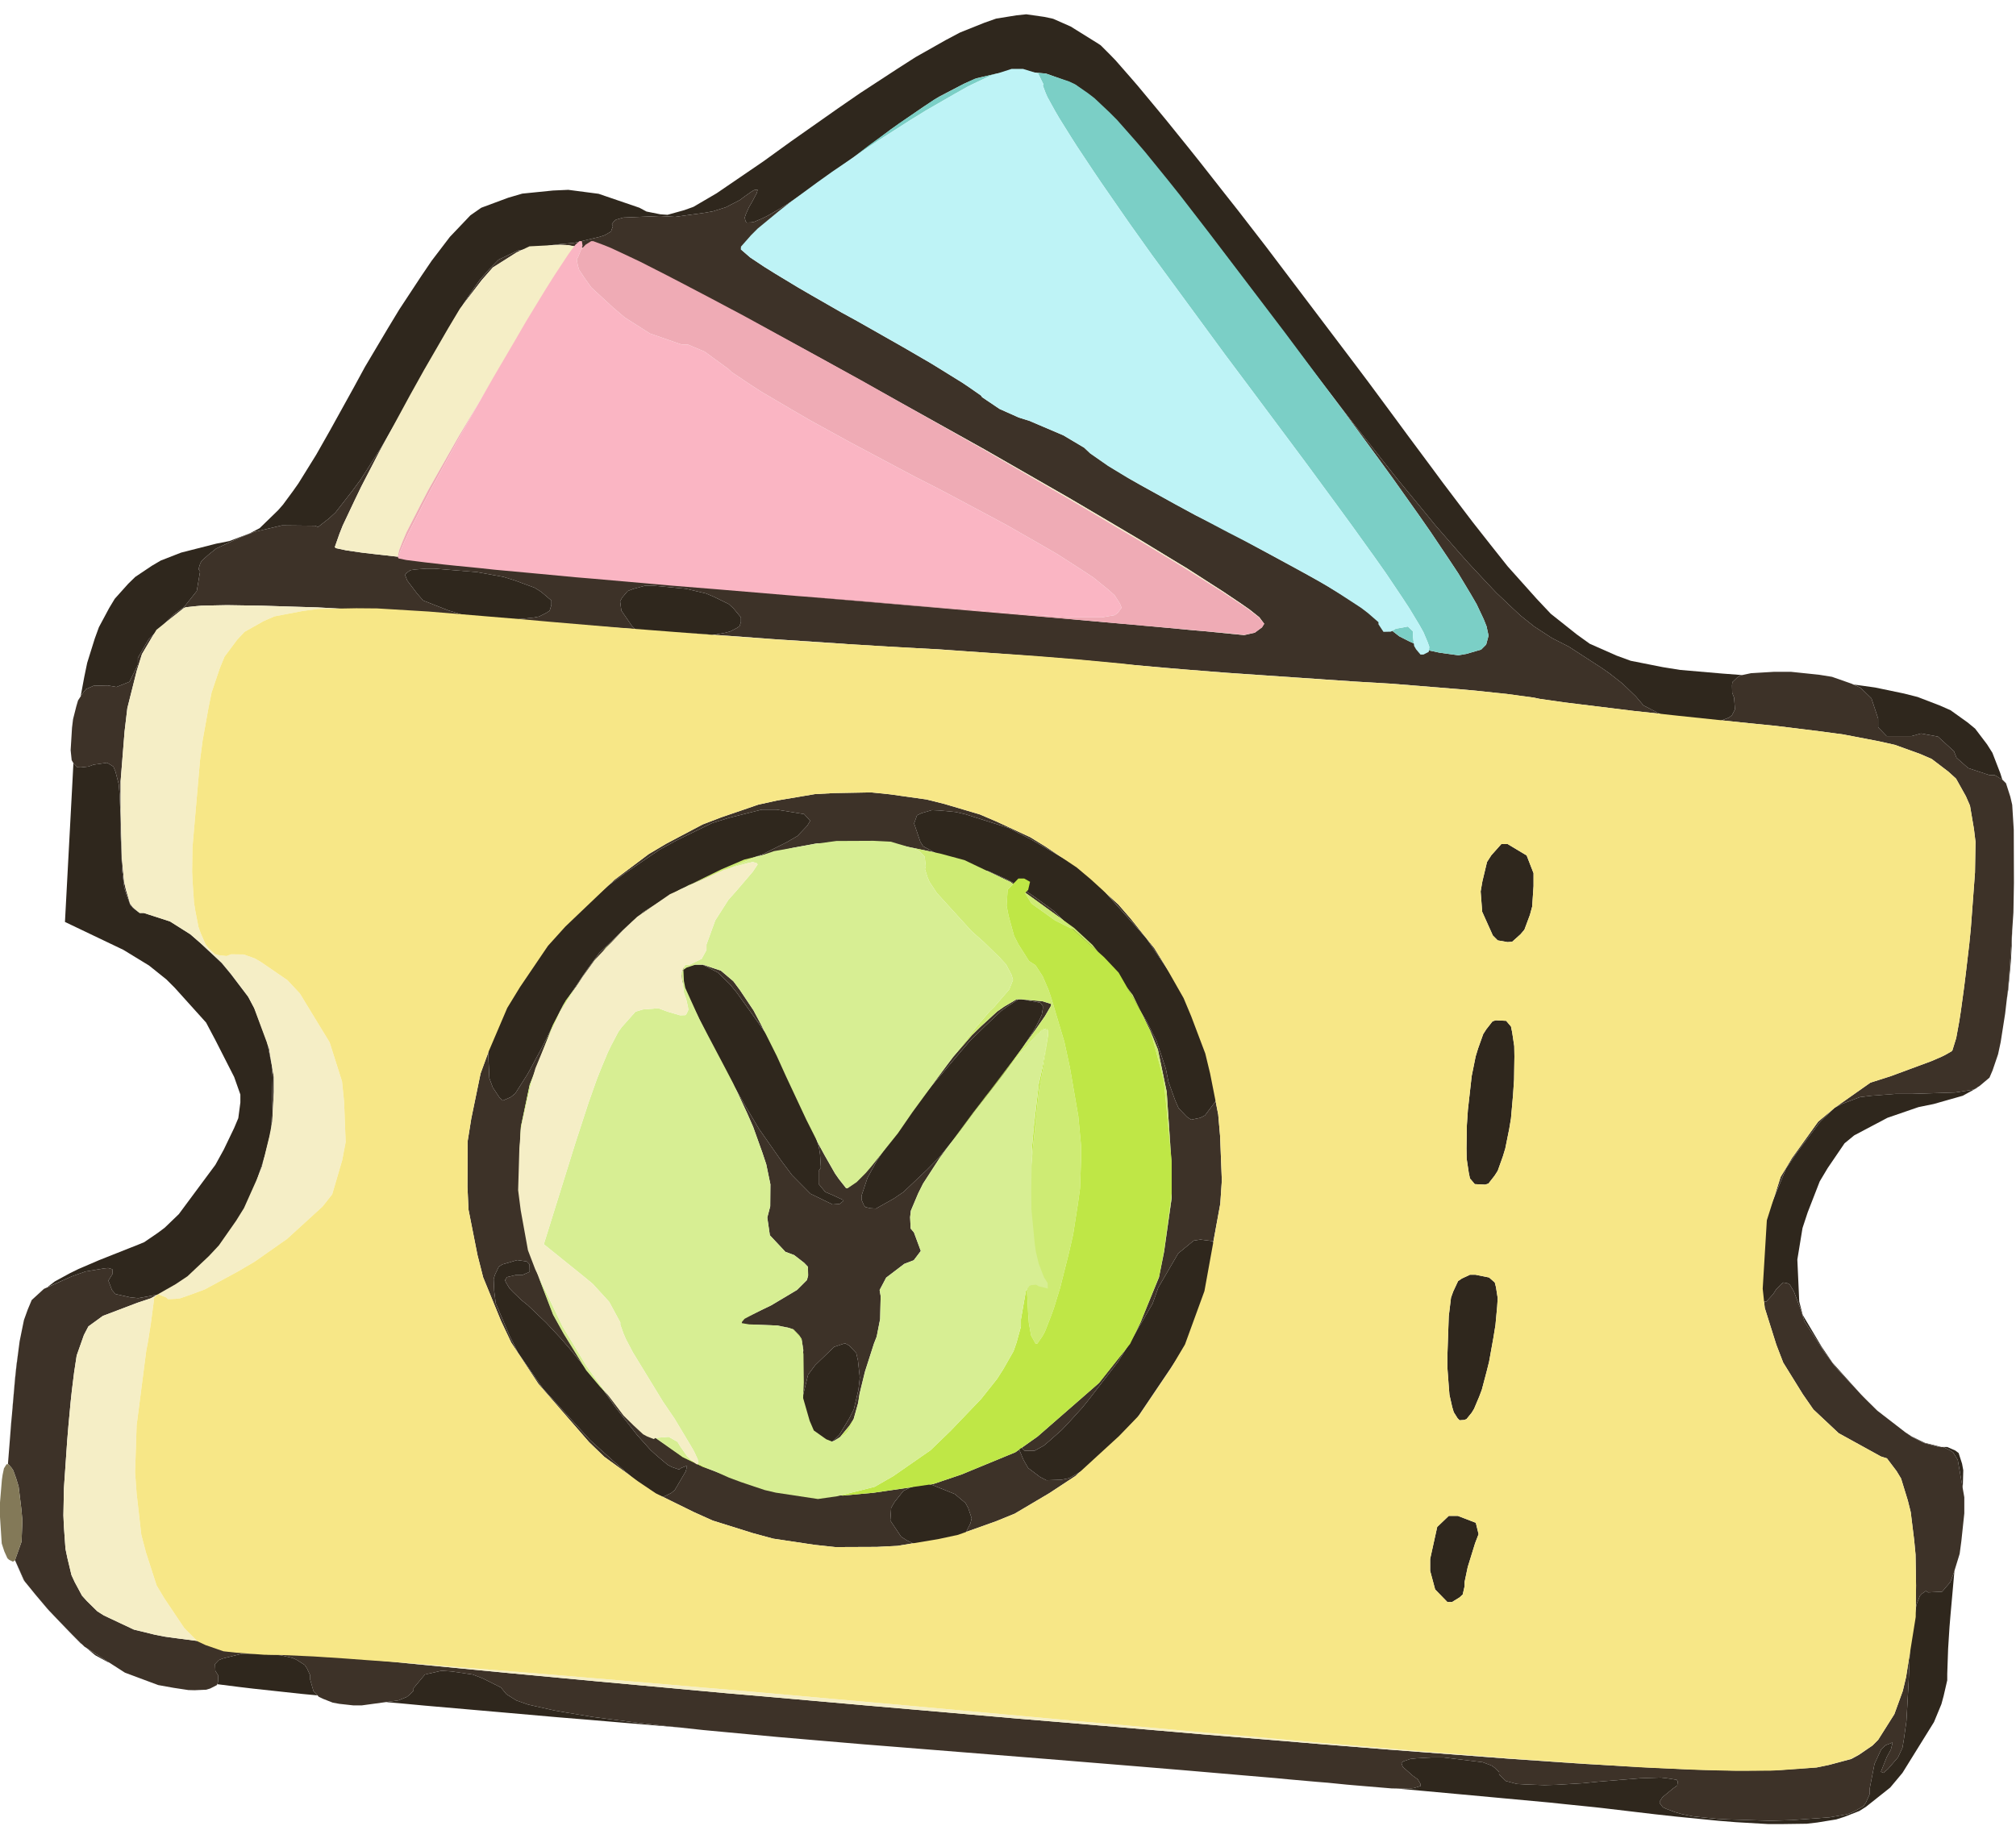 <svg xmlns="http://www.w3.org/2000/svg" width="117" height="106" viewBox="0 0 117 106">
<g>
<path d="M 113.20,93.74 L 113.14,94.46 L 113.06,95.72 L 113.01,97.17 L 113.01,97.54 L 112.80,98.45 L 112.67,98.93 L 112.24,99.97 L 110.41,102.92 L 109.70,103.77 L 108.29,104.89 L 107.91,105.13 L 107.04,105.47 L 106.57,105.62 L 105.46,105.80 L 104.86,105.87 L 103.40,105.89 L 102.63,105.89 L 100.74,105.78 L 99.74,105.70 L 97.32,105.46 L 96.04,105.32 L 93.00,104.96 L 92.55,104.91 L 90.88,104.74 L 89.93,104.64 L 87.33,104.40 L 85.93,104.27 L 82.55,103.96 L 81.09,103.83 L 81.77,103.84 L 82.05,103.80 L 82.45,103.68 L 82.44,103.56 L 82.28,103.29 L 82.00,103.09 L 81.41,102.57 L 81.33,102.33 L 81.47,102.24 L 81.85,102.11 L 82.23,102.07 L 83.11,102.02 L 83.75,102.02 L 86.05,102.30 L 86.58,102.50 L 86.74,102.62 L 87.00,102.87 L 87.00,103.01 L 87.39,103.39 L 88.03,103.56 L 88.53,103.59 L 89.63,103.63 L 90.34,103.61 L 91.85,103.52 L 92.75,103.43 L 95.20,103.23 L 96.38,103.19 L 96.74,103.23 L 97.31,103.32 L 97.37,103.42 L 97.34,103.65 L 97.10,103.82 L 96.48,104.33 L 96.31,104.60 L 96.35,104.71 L 96.50,104.91 L 96.71,105.01 L 97.22,105.20 L 97.60,105.31 L 98.24,105.44 L 98.70,105.49 L 99.69,105.59 L 100.27,105.62 L 102.76,105.70 L 104.00,105.66 L 106.17,105.50 L 107.21,105.32 L 107.56,105.18 L 108.14,104.86 L 108.29,104.64 L 108.51,104.15 L 108.51,103.82 L 108.79,102.39 L 109.18,101.55 L 109.42,101.32 L 109.84,101.15 L 109.74,101.56 L 109.50,102.00 L 109.16,102.85 L 109.31,102.92 L 109.58,102.68 L 110.15,102.02 L 110.41,101.46 L 110.49,100.99 L 110.64,99.92 L 110.69,99.07 L 110.74,98.15 L 110.77,97.60 L 110.82,96.41 L 110.85,95.69 L 111.22,93.16 L 111.42,92.65 L 111.54,92.52 L 111.77,92.36 L 111.90,92.44 L 112.71,92.40 L 113.19,91.84 L 113.38,91.34 L 113.43,91.16 M 26.21,97.03 L 27.44,97.21 L 28.01,97.43 L 29.07,97.96 L 29.39,98.35 L 29.96,98.71 L 30.64,98.95 L 31.12,99.06 L 32.20,99.30 L 32.89,99.42 L 34.39,99.67 L 35.31,99.79 L 37.25,100.04 L 38.40,100.17 L 39.54,100.29 L 37.98,100.16 L 34.21,99.84 L 32.38,99.69 L 29.08,99.40 L 27.48,99.26 L 24.61,99.01 L 23.23,98.88 L 22.41,98.81 L 23.12,98.71 L 23.61,98.51 L 23.76,98.39 L 24.00,98.14 L 24.00,98.00 L 24.66,97.21 L 25.62,96.99 M 16.28,96.09 L 16.99,96.25 L 17.24,96.37 L 17.68,96.65 L 17.81,96.84 L 18.00,97.25 L 18.00,97.50 L 18.19,98.16 L 18.43,98.42 L 17.48,98.33 L 16.47,98.22 L 14.71,98.03 L 13.87,97.93 L 12.61,97.77 L 12.65,97.65 L 12.67,97.27 L 12.50,97.00 L 12.48,96.60 L 12.70,96.37 L 12.92,96.28 L 14.05,96.00 L 14.94,96.00 M 6.33,96.51 L 6.28,96.50 L 5.53,96.09 L 5.03,95.68 M 2.11,92.63 L 2.84,93.49 L 3.30,93.97 L 4.29,94.99 L 4.77,95.46 L 4.67,95.39 L 4.10,94.81 L 3.16,93.83 L 2.72,93.36 L 2.03,92.54 L 1.69,92.12 M 85.65,88.40 L 85.81,89.06 L 85.61,89.58 L 85.18,90.97 L 85.00,91.83 L 85.00,92.08 L 84.89,92.56 L 84.71,92.73 L 84.27,93.00 L 84.00,93.00 L 83.29,92.27 L 83.00,91.19 L 83.00,90.50 L 83.41,88.64 L 84.08,88.00 L 84.61,88.00 M 1.43,91.79 L 1.38,91.73 L 0.80,90.41 M 0.71,90.21 L 0.70,90.19 L 0.63,89.97 M 54.09,86.20 L 55.41,86.73 L 56.03,87.25 L 56.19,87.54 L 56.39,88.14 L 56.32,88.43 L 56.04,88.99 L 55.70,89.21 L 55.01,89.61 L 54.70,89.75 L 54.14,89.97 L 54.00,89.97 L 53.30,89.75 L 52.63,89.42 L 52.30,89.21 L 51.67,88.27 L 51.72,87.53 L 51.92,87.19 L 52.43,86.55 L 52.81,86.36 L 53.62,86.10 M 0.43,88.89 L 0.58,89.81 L 0.44,89.37 L 0.42,88.79 M 30.57,73.23 L 30.73,73.40 L 30.74,73.83 L 30.31,74.02 L 29.92,74.02 L 29.42,74.14 L 29.31,74.32 L 29.37,74.46 L 29.57,74.79 L 29.78,75.01 L 30.27,75.48 L 30.63,75.77 L 31.69,76.78 L 32.54,77.69 L 33.01,78.23 L 34.92,80.56 L 35.74,81.72 L 36.97,83.30 L 37.75,84.17 L 38.09,84.48 L 38.74,85.03 L 38.98,85.16 L 39.42,85.31 L 39.53,85.22 L 39.88,85.08 L 39.80,85.41 L 39.60,85.75 L 39.16,86.50 L 38.94,86.68 L 38.48,86.90 L 38.14,86.76 L 37.35,86.31 L 36.73,85.80 L 36.07,85.23 L 35.66,84.87 L 34.78,84.08 L 34.25,83.60 L 31.53,80.63 L 30.06,78.52 L 29.57,77.53 L 28.77,75.65 L 28.68,74.93 L 28.65,74.25 L 28.73,73.99 L 28.95,73.53 L 29.16,73.40 L 30.02,73.15 M 113.01,84.00 L 113.47,84.20 L 113.67,84.35 L 113.87,84.97 L 113.94,85.35 L 113.91,86.41 L 113.62,84.75 L 113.35,84.31 L 113.17,84.19 L 112.77,84.00 M 70.39,72.05 L 70.55,72.43 L 70.67,72.86 L 70.66,73.16 L 70.59,73.83 L 70.46,74.25 L 69.58,76.52 L 68.76,78.14 L 68.25,78.97 L 66.01,82.29 L 64.69,83.75 L 63.57,84.87 L 63.06,85.23 L 62.05,85.81 L 61.60,85.90 L 60.73,85.93 L 60.36,85.74 L 59.67,85.22 L 59.40,84.75 L 59.12,84.08 L 59.26,84.02 L 59.47,84.22 L 60.04,84.22 L 60.58,83.92 L 60.91,83.64 L 61.62,83.01 L 62.01,82.60 L 62.81,81.72 L 63.22,81.21 L 64.88,79.06 L 65.59,77.92 L 66.89,75.68 L 67.22,74.75 L 68.38,72.76 L 69.28,72.02 L 69.67,71.96 M 49.28,78.11 L 49.69,78.54 L 49.79,78.97 L 49.90,79.97 L 49.82,80.67 L 49.55,81.82 L 49.29,82.33 L 48.71,83.29 L 48.38,83.62 L 47.72,84.14 L 47.45,84.16 L 46.96,84.00 L 46.88,83.58 L 46.62,82.11 L 46.57,81.32 L 46.61,80.98 L 46.90,79.80 L 47.31,79.25 L 48.41,78.19 L 49.04,77.98 M 110.95,83.39 L 111.71,83.76 L 112.67,84.00 L 112.53,84.00 L 111.66,83.77 L 110.97,83.42 L 110.58,83.15 L 108.95,81.89 L 108.91,81.86 L 110.54,83.12 M 0.65,82.60 L 0.58,83.49 L 0.65,82.65 L 0.69,82.11 M 86.42,74.16 L 86.75,74.45 L 86.82,74.72 L 86.92,75.36 L 86.89,75.84 L 86.79,76.92 L 86.67,77.66 L 86.42,79.05 L 86.28,79.61 L 86.00,80.67 L 85.85,81.07 L 85.55,81.78 L 85.41,82.01 L 85.11,82.38 L 84.98,82.43 L 84.71,82.45 L 84.59,82.33 L 84.37,81.98 L 84.28,81.68 L 84.12,80.97 L 84.08,80.47 L 84.00,79.39 L 84.00,78.70 L 84.08,76.41 L 84.21,75.33 L 84.34,74.97 L 84.62,74.37 L 84.84,74.22 L 85.31,74.00 L 85.63,74.00 M 0.93,79.52 L 0.86,80.22 L 0.73,81.71 L 0.73,81.66 L 0.87,80.04 L 0.95,79.28 L 1.07,78.42 M 108.30,81.25 L 108.12,81.07 L 108.01,80.95 M 114.71,63.17 L 113.91,63.61 L 112.22,64.09 L 111.34,64.27 L 109.54,64.89 L 107.61,65.91 L 107.05,66.37 L 106.07,67.81 L 105.61,68.58 L 104.91,70.38 L 104.61,71.29 L 104.31,73.12 L 104.42,75.55 L 104.62,76.33 L 105.72,78.18 L 106.36,79.12 L 107.98,80.92 L 106.51,79.34 L 105.86,78.46 L 104.73,76.72 L 104.50,76.01 L 104.11,74.97 L 103.87,74.57 L 103.75,74.50 L 103.50,74.45 L 103.36,74.56 L 103.08,74.85 L 102.91,75.12 L 102.51,75.56 L 102.31,75.57 L 102.24,75.43 L 102.11,75.05 L 102.07,74.71 L 102.02,73.94 L 102.02,73.40 L 102.19,71.93 L 102.47,70.80 L 102.68,70.21 L 103.66,67.83 L 104.29,66.90 L 105.65,65.10 L 106.47,64.31 L 106.94,64.07 L 107.94,63.69 L 108.60,63.61 L 110.04,63.50 L 111.02,63.50 L 113.47,63.42 L 114.55,63.25 L 114.76,63.12 M 1.18,77.65 L 1.21,77.50 L 1.22,77.45 M 6.58,44.50 L 6.70,44.79 L 6.89,45.52 L 6.94,46.11 L 7.00,47.45 L 7.00,48.39 L 7.08,50.46 L 7.21,51.52 L 7.32,51.89 L 7.57,52.55 L 7.74,52.73 L 8.11,53.00 L 8.35,53.00 L 9.87,53.49 L 11.05,54.24 L 11.66,54.77 L 12.87,55.91 L 13.41,56.56 L 14.42,57.89 L 14.78,58.57 L 15.49,60.45 L 15.77,61.83 L 15.82,62.56 L 15.75,65.57 L 15.38,67.06 L 14.43,70.00 L 13.67,71.27 L 12.87,72.48 L 12.40,73.00 L 11.43,73.98 L 10.89,74.36 L 9.17,75.15 L 8.02,75.36 L 7.55,75.31 L 6.70,75.12 L 6.50,74.89 L 6.29,74.34 L 6.54,73.94 L 6.52,73.68 L 6.28,73.61 L 6.06,73.63 L 4.97,73.81 L 4.18,74.09 L 2.76,74.72 L 2.84,74.65 L 3.18,74.39 L 4.06,73.91 L 4.55,73.67 L 5.76,73.15 L 8.03,72.25 L 8.37,72.11 L 9.16,71.57 L 9.56,71.27 L 10.38,70.48 L 12.50,67.62 L 12.99,66.73 L 13.59,65.48 L 13.83,64.91 L 13.95,64.00 L 13.95,63.54 L 13.59,62.52 L 12.50,60.38 L 11.96,59.36 L 10.14,57.34 L 9.66,56.86 L 8.65,56.05 L 7.16,55.14 L 3.77,53.52 L 4.21,45.27 L 4.26,44.30 L 4.49,44.54 L 4.69,44.55 L 5.13,44.50 L 5.43,44.39 L 6.22,44.28 M 60.38,58.21 L 60.52,58.40 L 60.52,58.55 L 60.46,58.90 L 60.35,59.15 L 60.07,59.70 L 59.84,60.06 L 59.32,60.86 L 58.96,61.36 L 58.19,62.43 L 57.69,63.09 L 56.64,64.50 L 56.00,65.34 L 54.49,67.20 L 53.79,67.91 L 52.43,69.20 L 51.87,69.58 L 50.84,70.16 L 50.51,70.14 L 50.22,70.07 L 50.13,69.95 L 50.00,69.65 L 50.00,69.41 L 50.34,68.39 L 50.86,67.43 L 51.24,66.85 L 53.01,64.33 L 54.08,63.02 L 56.26,60.46 L 57.20,59.54 L 58.10,58.69 L 58.46,58.43 L 59.11,58.01 L 59.30,58.01 M 41.65,56.45 L 42.37,57.15 L 42.77,57.64 L 44.45,59.99 L 45.24,61.38 L 46.72,64.22 L 47.15,65.42 L 47.52,66.56 L 47.59,67.00 L 47.64,67.78 L 47.51,67.98 L 47.51,68.73 L 47.90,69.20 L 48.24,69.34 L 48.91,69.65 L 48.92,69.74 L 48.73,69.89 L 48.32,69.92 L 47.04,69.30 L 45.97,68.22 L 45.34,67.38 L 44.04,65.52 L 43.33,64.32 L 41.87,61.76 L 41.11,60.25 L 39.97,57.91 L 39.57,56.92 L 39.55,56.63 L 39.62,56.19 L 39.83,56.10 L 40.35,56.00 L 40.77,56.00 M 87.41,59.26 L 87.69,59.59 L 87.76,59.93 L 87.88,60.73 L 87.89,61.33 L 87.87,62.67 L 87.81,63.57 L 87.69,64.93 L 87.59,65.53 L 87.36,66.67 L 87.22,67.13 L 86.92,67.97 L 86.74,68.25 L 86.38,68.71 L 86.19,68.77 L 85.59,68.74 L 85.31,68.41 L 85.24,68.07 L 85.12,67.27 L 85.11,66.67 L 85.13,65.33 L 85.19,64.43 L 85.41,62.47 L 85.64,61.33 L 85.78,60.87 L 86.08,60.03 L 86.26,59.75 L 86.62,59.29 L 86.81,59.23 M 54.52,47.05 L 55.47,47.14 L 56.03,47.27 L 58.52,48.06 L 59.87,48.75 L 62.58,50.33 L 63.74,51.35 L 66.52,54.46 L 68.24,56.99 L 68.92,58.26 L 70.12,60.75 L 70.41,61.77 L 70.64,62.73 L 70.66,63.11 L 70.63,63.80 L 70.49,64.01 L 69.93,64.75 L 69.66,64.89 L 69.13,65.00 L 68.88,64.83 L 68.40,64.33 L 68.20,63.87 L 67.81,62.79 L 67.66,62.04 L 67.12,60.43 L 66.54,59.27 L 66.16,58.67 L 64.43,56.22 L 63.37,55.07 L 61.16,52.88 L 60.05,52.07 L 58.95,51.32 L 58.43,51.05 L 57.41,50.59 L 56.96,50.49 L 54.70,49.74 L 53.58,49.13 L 53.41,48.86 L 53.05,47.80 L 53.22,47.33 L 53.47,47.21 L 54.08,47.03 M 46.67,47.26 L 47.02,47.65 L 46.85,47.93 L 46.28,48.53 L 45.68,48.88 L 44.26,49.59 L 43.25,49.95 L 39.49,51.62 L 37.37,52.92 L 36.48,53.69 L 34.78,55.32 L 34.06,56.30 L 32.67,58.36 L 32.06,59.59 L 31.50,60.72 L 31.25,61.18 L 30.79,62.04 L 30.60,62.38 L 29.90,63.48 L 29.64,63.69 L 29.18,63.89 L 28.98,63.70 L 28.60,63.13 L 28.40,62.59 L 28.31,60.56 L 28.80,59.00 L 29.27,58.16 L 30.35,56.44 L 31.06,55.58 L 32.59,53.85 L 33.47,53.02 L 35.31,51.40 L 36.29,50.68 L 38.29,49.32 L 39.30,48.77 L 41.33,47.78 L 42.30,47.48 L 44.21,47.00 L 45.07,47.00 M 116.75,54.93 L 116.70,55.83 L 116.55,57.46 L 116.47,58.01 L 116.54,57.38 L 116.61,56.55 L 116.78,53.99 M 88.60,49.66 L 89.00,50.69 L 89.00,51.44 L 88.92,52.63 L 88.79,53.11 L 88.47,53.97 L 88.24,54.24 L 87.76,54.67 L 87.49,54.69 L 86.92,54.59 L 86.64,54.31 L 86.02,52.93 L 85.93,51.75 L 86.03,51.17 L 86.30,50.04 L 86.55,49.65 L 87.13,49.00 L 87.50,49.00 M 107.82,39.77 L 108.82,39.91 L 110.50,40.26 L 111.29,40.46 L 112.59,40.96 L 113.20,41.23 L 114.18,41.93 L 114.63,42.30 L 115.32,43.21 L 115.63,43.70 L 116.09,44.89 L 116.21,45.27 L 115.77,45.00 L 115.47,45.00 L 114.23,44.59 L 113.55,43.99 L 113.40,43.61 L 112.47,42.76 L 111.49,42.58 L 110.94,42.73 L 109.49,42.73 L 109.00,42.22 L 109.00,41.72 L 108.61,40.54 L 107.97,39.92 L 107.58,39.74 M 60.61,0.98 L 61.12,1.09 L 62.14,1.54 L 63.73,2.53 L 63.88,2.63 L 64.43,3.18 L 64.74,3.50 L 65.58,4.46 L 66.03,4.98 L 67.11,6.28 L 67.68,6.97 L 68.98,8.58 L 69.65,9.42 L 71.11,11.28 L 71.86,12.23 L 73.46,14.30 L 78.52,20.99 L 79.40,22.16 L 80.96,24.27 L 81.71,25.29 L 83.07,27.12 L 83.72,28.00 L 84.90,29.56 L 85.47,30.31 L 86.50,31.62 L 87.50,32.88 L 89.19,34.77 L 90.00,35.63 L 91.51,36.83 L 92.26,37.37 L 93.82,38.06 L 94.64,38.36 L 96.51,38.73 L 97.51,38.89 L 99.94,39.10 L 101.13,39.19 L 101.01,39.21 L 100.82,39.33 L 100.54,39.60 L 100.52,39.79 L 100.53,40.22 L 100.64,40.50 L 100.69,41.18 L 100.51,41.53 L 100.33,41.66 L 99.39,42.03 L 98.74,42.03 L 97.35,41.88 L 96.68,41.62 L 95.38,40.95 L 94.94,40.43 L 94.16,39.68 L 93.42,39.10 L 92.98,38.79 L 91.05,37.54 L 90.07,37.04 L 89.04,36.37 L 88.24,35.73 L 87.79,35.31 L 86.84,34.41 L 86.31,33.85 L 85.20,32.66 L 84.58,31.96 L 83.30,30.49 L 82.60,29.63 L 81.14,27.86 L 80.34,26.85 L 78.69,24.76 L 77.79,23.60 L 75.94,21.18 L 74.93,19.85 L 71.36,15.13 L 69.37,12.54 L 68.54,11.48 L 66.99,9.53 L 66.34,8.76 L 65.13,7.36 L 64.63,6.83 L 63.67,5.88 L 63.26,5.55 L 62.47,4.96 L 62.11,4.78 L 60.71,4.27 L 59.92,4.20 L 57.95,4.25 L 56.68,4.54 L 55.97,4.85 L 54.50,5.61 L 53.61,6.19 L 51.70,7.51 L 50.49,8.43 L 48.40,9.97 L 47.19,10.84 L 46.67,11.19 L 45.70,11.84 L 45.30,12.09 L 44.56,12.52 L 44.28,12.66 L 43.77,12.88 L 43.60,12.91 L 43.33,12.92 L 43.27,12.84 L 43.22,12.64 L 43.28,12.45 L 43.46,12.04 L 43.63,11.75 L 43.92,11.21 L 43.97,11.02 L 43.91,11.01 L 43.75,11.04 L 43.59,11.14 L 43.22,11.40 L 42.94,11.61 L 42.13,12.03 L 41.40,12.26 L 40.98,12.34 L 39.18,12.59 L 38.30,12.54 L 36.18,12.63 L 35.75,12.75 L 35.64,12.84 L 35.51,13.01 L 35.57,13.12 L 35.46,13.44 L 35.10,13.65 L 34.80,13.75 L 33.31,14.10 L 32.27,14.19 L 30.06,14.54 L 28.94,15.07 L 28.40,15.62 L 27.85,16.24 L 27.56,16.65 L 26.95,17.55 L 26.60,18.12 L 25.87,19.36 L 25.44,20.12 L 24.54,21.75 L 24.00,22.73 L 22.10,26.01 L 20.93,27.84 L 20.42,28.53 L 19.47,29.75 L 19.10,30.09 L 18.46,30.59 L 18.28,30.52 L 16.36,30.50 L 14.75,30.88 L 13.99,31.18 L 12.55,31.84 L 12.10,32.20 L 11.71,32.55 L 11.62,32.71 L 11.52,33.04 L 11.61,33.18 L 11.42,34.31 L 10.69,35.23 L 10.11,35.64 L 8.62,37.12 L 8.00,38.19 L 8.00,38.60 L 7.51,39.58 L 6.76,39.88 L 6.25,39.79 L 5.43,39.81 L 5.00,40.00 L 4.83,40.20 L 4.68,40.43 L 4.89,39.30 L 5.06,38.48 L 5.50,37.07 L 5.74,36.41 L 6.34,35.29 L 6.66,34.76 L 7.44,33.89 L 7.85,33.49 L 8.82,32.84 L 9.33,32.54 L 10.51,32.08 L 12.55,31.56 L 13.31,31.41 L 14.50,30.96 L 15.07,30.66 L 16.14,29.62 L 16.42,29.30 L 17.01,28.50 L 17.32,28.06 L 17.99,26.98 L 18.35,26.40 L 19.15,24.99 L 20.55,22.46 L 21.18,21.30 L 22.51,19.06 L 23.17,17.97 L 24.44,16.04 L 25.05,15.14 L 26.11,13.75 L 27.30,12.50 L 27.93,12.06 L 29.49,11.48 L 30.31,11.24 L 32.09,11.06 L 32.98,11.02 L 34.74,11.25 L 37.11,12.06 L 37.52,12.28 L 38.32,12.44 L 38.74,12.47 L 39.71,12.20 L 40.24,12.01 L 41.59,11.22 L 44.30,9.37 L 45.89,8.22 L 48.62,6.30 L 49.91,5.41 L 52.10,3.98 L 53.13,3.32 L 54.88,2.33 L 55.71,1.89 L 57.13,1.32 L 57.81,1.08 L 58.99,0.89 L 59.56,0.83 M 39.81,34.18 L 40.97,34.45 L 41.44,34.65 L 42.30,35.07 L 42.57,35.32 L 43.00,35.84 L 43.00,36.11 L 42.92,36.35 L 42.77,36.45 L 42.41,36.64 L 42.15,36.72 L 40.94,36.95 L 40.21,36.98 L 38.72,36.97 L 38.08,36.86 L 36.92,36.58 L 36.67,36.33 L 36.06,35.44 L 35.99,34.91 L 36.10,34.70 L 36.43,34.31 L 36.74,34.19 L 37.44,34.00 L 37.92,34.00 M 25.21,33.01 L 27.68,33.21 L 29.22,33.49 L 29.86,33.69 L 31.03,34.12 L 31.41,34.36 L 32.00,34.86 L 32.00,35.12 L 31.90,35.45 L 31.72,35.57 L 31.29,35.79 L 30.98,35.85 L 29.51,36.00 L 28.63,35.93 L 26.81,35.68 L 26.01,35.43 L 24.56,34.86 L 24.21,34.46 L 23.64,33.71 L 23.51,33.38 L 23.58,33.27 L 23.82,33.10 L 24.09,33.06 L 24.73,33.01 Z" fill="rgba(47,39,29,1)"/>
<path d="M 6.52,73.68 L 6.54,73.94 L 6.29,74.34 L 6.50,74.89 L 6.70,75.12 L 7.55,75.31 L 8.02,75.36 L 9.12,75.16 L 8.75,75.37 L 7.97,75.63 L 5.97,76.39 L 5.13,77.00 L 4.87,77.50 L 4.45,78.69 L 4.30,79.68 L 4.17,80.73 L 4.10,81.38 L 3.97,82.78 L 3.90,83.63 L 3.71,86.39 L 3.68,87.97 L 3.71,88.64 L 3.80,89.91 L 3.91,90.44 L 4.15,91.44 L 4.34,91.85 L 4.76,92.63 L 5.04,92.94 L 5.65,93.54 L 6.03,93.78 L 7.77,94.60 L 9.00,94.90 L 9.57,95.01 L 10.15,95.09 L 10.53,95.14 L 12.32,95.37 L 13.55,95.51 L 16.25,95.80 L 17.89,95.98 L 21.38,96.33 L 23.37,96.53 L 27.52,96.93 L 29.80,97.15 L 34.49,97.59 L 37.00,97.82 L 42.12,98.29 L 44.79,98.52 L 50.22,99.00 L 53.00,99.24 L 59.08,99.77 L 61.86,100.00 L 67.24,100.46 L 69.68,100.67 L 74.41,101.06 L 76.54,101.24 L 80.66,101.57 L 82.51,101.71 L 86.07,101.98 L 87.65,102.10 L 90.69,102.31 L 92.03,102.40 L 94.60,102.55 L 95.72,102.61 L 97.86,102.71 L 98.79,102.74 L 100.55,102.78 L 101.30,102.78 L 102.72,102.77 L 103.32,102.75 L 105.44,102.60 L 106.17,102.45 L 107.44,102.11 L 107.88,101.87 L 108.67,101.33 L 109.00,101.00 L 109.94,99.51 L 110.43,98.16 L 110.62,97.36 L 110.83,96.01 L 110.82,96.41 L 110.77,97.60 L 110.74,98.15 L 110.69,99.07 L 110.64,99.92 L 110.49,100.99 L 110.41,101.46 L 110.15,102.02 L 109.58,102.68 L 109.31,102.92 L 109.16,102.85 L 109.50,102.00 L 109.74,101.56 L 109.84,101.15 L 109.42,101.32 L 109.18,101.55 L 108.79,102.39 L 108.51,103.82 L 108.51,104.15 L 108.29,104.64 L 108.14,104.86 L 107.56,105.18 L 107.21,105.32 L 106.17,105.50 L 104.00,105.66 L 102.76,105.70 L 100.27,105.62 L 99.69,105.59 L 98.70,105.49 L 98.24,105.44 L 97.60,105.31 L 97.22,105.20 L 96.71,105.01 L 96.50,104.91 L 96.35,104.71 L 96.31,104.60 L 96.48,104.33 L 97.10,103.82 L 97.34,103.65 L 97.37,103.42 L 97.31,103.32 L 96.74,103.23 L 96.38,103.19 L 95.20,103.23 L 92.75,103.43 L 91.85,103.52 L 90.34,103.61 L 89.63,103.63 L 88.53,103.59 L 88.03,103.56 L 87.39,103.39 L 87.00,103.01 L 87.00,102.87 L 86.74,102.62 L 86.58,102.50 L 86.05,102.30 L 83.75,102.02 L 83.11,102.02 L 82.23,102.07 L 81.85,102.11 L 81.47,102.24 L 81.33,102.33 L 81.41,102.57 L 82.00,103.09 L 82.28,103.29 L 82.44,103.56 L 82.45,103.68 L 82.05,103.80 L 81.77,103.84 L 80.76,103.82 L 78.50,103.63 L 78.16,103.60 L 77.06,103.49 L 76.44,103.44 L 74.86,103.30 L 74.02,103.22 L 72.02,103.05 L 70.98,102.96 L 68.65,102.76 L 66.25,102.56 L 60.74,102.11 L 52.00,101.41 L 50.11,101.26 L 46.71,100.97 L 45.08,100.83 L 42.19,100.56 L 40.80,100.43 L 38.40,100.17 L 37.25,100.04 L 35.31,99.79 L 34.39,99.67 L 32.89,99.42 L 32.20,99.30 L 31.12,99.06 L 30.64,98.95 L 29.96,98.71 L 29.39,98.35 L 29.07,97.96 L 28.01,97.43 L 27.44,97.21 L 26.21,97.03 L 25.62,96.99 L 24.66,97.21 L 24.00,98.00 L 24.00,98.14 L 23.76,98.39 L 23.61,98.51 L 23.12,98.71 L 21.00,99.00 L 20.50,99.00 L 19.69,98.91 L 19.31,98.84 L 18.75,98.62 L 18.50,98.50 L 18.19,98.16 L 18.00,97.50 L 18.00,97.25 L 17.81,96.84 L 17.68,96.65 L 17.24,96.37 L 16.99,96.25 L 16.28,96.09 L 14.94,96.00 L 14.05,96.00 L 12.92,96.28 L 12.70,96.37 L 12.48,96.60 L 12.50,97.00 L 12.67,97.27 L 12.65,97.65 L 12.59,97.82 L 12.20,98.02 L 11.97,98.09 L 11.29,98.12 L 10.93,98.11 L 10.07,97.98 L 9.18,97.82 L 7.25,97.10 L 4.90,95.59 L 4.29,94.99 L 3.30,93.97 L 2.84,93.49 L 2.11,92.63 L 1.43,91.80 L 0.87,90.57 L 1.25,89.50 L 1.30,88.27 L 1.24,87.60 L 1.08,86.29 L 0.93,85.80 L 0.77,85.36 L 0.68,85.22 L 0.49,85.00 L 0.46,85.00 L 0.65,82.60 L 0.73,81.71 L 0.86,80.22 L 0.93,79.52 L 1.07,78.39 L 1.14,77.86 L 1.31,77.02 L 1.39,76.63 L 1.61,76.02 L 1.84,75.47 L 2.55,74.82 L 4.18,74.09 L 4.97,73.81 L 6.06,73.63 L 6.28,73.61 M 103.75,74.50 L 103.87,74.57 L 104.11,74.97 L 104.50,76.01 L 104.73,76.72 L 105.86,78.46 L 106.51,79.34 L 108.12,81.07 L 108.95,81.89 L 110.58,83.15 L 110.97,83.42 L 111.66,83.77 L 112.53,84.00 L 112.77,84.00 L 113.17,84.19 L 113.35,84.31 L 113.62,84.75 L 114.00,86.92 L 114.00,87.85 L 113.83,89.45 L 113.73,90.20 L 113.38,91.34 L 113.19,91.84 L 112.71,92.40 L 111.90,92.44 L 111.77,92.36 L 111.54,92.52 L 111.42,92.65 L 111.22,93.16 L 111.18,93.39 L 111.20,92.04 L 111.17,90.24 L 111.09,89.40 L 110.89,87.78 L 110.72,87.10 L 110.33,85.83 L 110.07,85.40 L 109.51,84.66 L 109.16,84.55 L 106.71,83.20 L 105.24,81.82 L 104.63,80.94 L 103.49,79.10 L 103.09,78.06 L 102.42,75.93 L 102.38,75.57 L 102.51,75.56 L 102.91,75.12 L 103.08,74.85 L 103.36,74.56 L 103.50,74.45 M 36.58,82.37 L 37.57,83.14 L 39.64,84.59 L 40.79,85.15 L 43.80,86.28 L 45.48,86.53 L 48.92,86.82 L 50.67,86.66 L 52.88,86.34 L 52.81,86.36 L 52.43,86.55 L 51.92,87.19 L 51.72,87.53 L 51.67,88.27 L 52.30,89.21 L 52.63,89.42 L 52.99,89.59 L 52.09,89.74 L 50.89,89.80 L 48.48,89.81 L 47.27,89.68 L 44.87,89.32 L 43.69,89.00 L 41.36,88.27 L 40.25,87.77 L 38.48,86.90 L 38.94,86.68 L 39.16,86.50 L 39.60,85.75 L 39.80,85.41 L 39.88,85.08 L 39.53,85.22 L 39.42,85.31 L 38.98,85.16 L 38.74,85.03 L 38.09,84.48 L 37.75,84.17 L 36.97,83.30 L 35.74,81.72 L 35.00,80.66 M 59.40,84.75 L 59.67,85.22 L 60.36,85.74 L 60.73,85.93 L 61.60,85.90 L 62.05,85.81 L 62.66,85.46 L 62.42,85.68 L 60.90,86.68 L 58.89,87.87 L 57.81,88.31 L 56.07,88.93 L 56.32,88.43 L 56.39,88.14 L 56.19,87.54 L 56.03,87.25 L 55.41,86.73 L 54.09,86.20 L 53.98,86.17 L 54.16,86.15 L 55.79,85.60 L 58.92,84.31 L 59.15,84.15 M 30.74,62.98 L 30.23,65.41 L 30.17,66.65 L 30.17,69.14 L 30.34,70.37 L 30.81,72.83 L 31.22,74.01 L 32.13,76.35 L 32.74,77.44 L 33.92,79.34 L 33.01,78.23 L 32.54,77.69 L 31.69,76.78 L 30.63,75.77 L 30.27,75.48 L 29.78,75.01 L 29.57,74.79 L 29.37,74.46 L 29.31,74.32 L 29.42,74.14 L 29.92,74.02 L 30.31,74.02 L 30.74,73.83 L 30.73,73.40 L 30.57,73.23 L 30.02,73.15 L 29.16,73.40 L 28.95,73.53 L 28.73,73.99 L 28.65,74.25 L 28.68,74.93 L 28.77,75.65 L 29.57,77.53 L 30.06,78.52 L 31.53,80.63 L 34.25,83.60 L 34.78,84.08 L 35.66,84.87 L 36.07,85.23 L 36.61,85.69 L 35.07,84.57 L 34.19,83.72 L 31.25,80.34 L 29.67,77.94 L 29.08,76.69 L 28.04,74.15 L 27.71,72.85 L 27.19,70.22 L 27.13,68.90 L 27.14,66.25 L 27.35,64.94 L 27.89,62.32 L 28.33,61.11 L 28.40,62.59 L 28.60,63.13 L 28.98,63.70 L 29.18,63.89 L 29.64,63.69 L 29.90,63.48 L 30.60,62.38 L 30.79,62.04 L 31.25,61.18 L 31.50,60.72 L 32.03,59.66 M 64.88,79.06 L 63.22,81.21 L 62.81,81.72 L 62.01,82.60 L 61.62,83.01 L 60.91,83.64 L 60.58,83.92 L 60.04,84.22 L 59.47,84.22 L 59.29,84.05 L 60.22,83.39 L 63.76,80.30 L 65.34,78.31 M 43.33,64.32 L 44.04,65.52 L 45.34,67.38 L 45.97,68.22 L 47.04,69.30 L 48.32,69.92 L 48.73,69.89 L 48.92,69.74 L 48.91,69.65 L 48.24,69.34 L 47.90,69.20 L 47.51,68.73 L 47.51,67.98 L 47.64,67.78 L 47.59,67.00 L 47.52,66.56 L 47.42,66.25 L 47.53,66.46 L 47.85,67.05 L 48.46,68.12 L 48.69,68.45 L 49.10,68.97 L 49.19,68.97 L 49.76,68.55 L 50.39,67.87 L 50.80,67.38 L 51.35,66.69 L 51.24,66.85 L 50.86,67.43 L 50.34,68.39 L 50.00,69.41 L 50.00,69.65 L 50.13,69.95 L 50.22,70.07 L 50.51,70.14 L 50.84,70.16 L 51.87,69.58 L 52.43,69.20 L 53.79,67.91 L 54.49,67.20 L 55.16,66.37 L 54.51,67.26 L 53.57,68.71 L 53.29,69.27 L 52.86,70.29 L 52.82,70.66 L 52.85,71.32 L 53.04,71.54 L 53.44,72.62 L 53.03,73.16 L 52.48,73.37 L 51.43,74.17 L 51.05,74.89 L 51.11,75.24 L 51.08,76.57 L 50.88,77.59 L 50.72,78.00 L 50.20,79.62 L 49.89,80.89 L 49.81,81.42 L 49.54,82.38 L 49.30,82.76 L 48.75,83.43 L 48.43,83.63 L 48.29,83.69 L 48.38,83.62 L 48.71,83.29 L 49.29,82.33 L 49.55,81.82 L 49.82,80.67 L 49.90,79.97 L 49.79,78.97 L 49.69,78.54 L 49.28,78.11 L 49.04,77.98 L 48.41,78.19 L 47.31,79.25 L 46.90,79.80 L 46.61,80.98 L 46.57,81.32 L 46.62,82.11 L 46.87,83.58 L 46.71,83.30 L 46.47,81.93 L 46.47,80.51 L 46.55,79.75 L 46.62,78.37 L 46.52,77.73 L 46.38,77.52 L 46.04,77.17 L 45.76,77.08 L 45.13,76.95 L 44.68,76.93 L 42.50,76.86 L 44.75,75.78 L 46.26,74.88 L 46.83,74.31 L 46.90,74.05 L 46.89,73.54 L 46.67,73.31 L 46.09,72.86 L 45.58,72.67 L 44.68,71.71 L 44.53,70.68 L 44.70,70.03 L 44.71,68.75 L 44.47,67.59 L 44.24,66.90 L 43.71,65.42 L 43.35,64.60 L 42.72,63.25 M 67.94,79.45 L 66.11,82.16 L 66.08,82.19 L 68.04,79.29 M 66.54,59.27 L 67.12,60.43 L 67.66,62.04 L 67.81,62.79 L 68.20,63.87 L 68.40,64.33 L 68.88,64.83 L 69.13,65.00 L 69.66,64.89 L 69.93,64.75 L 70.49,64.01 L 70.55,63.92 L 70.70,64.70 L 70.81,65.96 L 70.91,68.53 L 70.82,69.88 L 70.41,72.11 L 70.39,72.05 L 69.67,71.96 L 69.28,72.02 L 68.38,72.76 L 67.22,74.75 L 66.89,75.68 L 65.78,77.60 L 66.18,76.79 L 67.26,74.15 L 67.56,72.65 L 68.00,69.52 L 68.00,67.72 L 67.71,63.38 L 67.20,60.93 L 66.76,59.85 L 66.27,58.84 M 105.57,39.17 L 106.32,39.29 L 107.46,39.69 L 107.97,39.92 L 108.61,40.54 L 109.00,41.72 L 109.00,42.22 L 109.49,42.73 L 110.94,42.73 L 111.49,42.58 L 112.47,42.76 L 113.40,43.61 L 113.55,43.99 L 114.23,44.59 L 115.47,45.00 L 115.77,45.00 L 116.22,45.27 L 116.42,45.47 L 116.67,46.25 L 116.78,46.72 L 116.87,48.17 L 116.88,51.25 L 116.85,52.97 L 116.61,56.55 L 116.54,57.38 L 116.37,58.84 L 116.11,60.50 L 115.96,61.20 L 115.64,62.14 L 115.46,62.56 L 114.89,63.04 L 114.55,63.25 L 113.47,63.42 L 111.02,63.50 L 110.04,63.50 L 108.60,63.61 L 107.94,63.69 L 106.94,64.07 L 106.47,64.31 L 105.65,65.10 L 104.29,66.90 L 103.66,67.83 L 102.96,69.52 L 103.34,68.32 L 104.01,67.21 L 105.52,65.11 L 106.49,64.30 L 108.55,62.85 L 109.74,62.47 L 112.09,61.60 L 112.69,61.34 L 112.91,61.23 L 113.26,61.03 L 113.31,60.97 L 113.53,60.26 L 113.70,59.33 L 113.80,58.69 L 113.99,57.30 L 114.09,56.49 L 114.29,54.79 L 114.38,53.88 L 114.62,50.65 L 114.65,48.87 L 114.56,48.13 L 114.33,46.77 L 114.09,46.22 L 113.52,45.20 L 113.08,44.80 L 112.11,44.06 L 111.44,43.77 L 109.97,43.24 L 109.03,43.03 L 107.00,42.64 L 105.75,42.47 L 103.08,42.14 L 101.48,41.98 L 99.93,41.82 L 100.33,41.66 L 100.51,41.53 L 100.69,41.18 L 100.64,40.50 L 100.53,40.22 L 100.52,39.79 L 100.54,39.60 L 100.82,39.33 L 101.01,39.21 L 101.62,39.08 L 102.95,39.00 L 103.94,39.00 M 15.21,67.70 L 15.02,68.18 L 15.32,67.23 M 15.61,60.85 L 15.89,62.52 L 15.89,63.39 L 15.80,65.12 L 15.75,65.37 L 15.82,62.56 L 15.77,61.83 L 15.53,60.65 M 59.25,58.01 L 59.11,58.01 L 58.46,58.43 L 58.10,58.69 L 57.20,59.54 L 56.26,60.46 L 54.08,63.02 L 53.88,63.26 L 55.32,61.35 L 56.40,60.10 L 56.90,59.61 L 57.87,58.72 L 58.27,58.44 L 59.00,58.01 L 59.25,58.01 M 60.49,58.12 L 61.00,58.28 L 61.00,58.38 L 60.65,58.98 L 60.09,59.79 L 59.68,60.35 L 59.42,60.69 L 59.84,60.06 L 60.07,59.70 L 60.35,59.15 L 60.46,58.90 L 60.52,58.55 L 60.52,58.40 L 60.38,58.21 L 59.34,58.02 M 41.84,56.35 L 42.56,56.96 L 42.94,57.47 L 43.73,58.65 L 44.17,59.48 L 44.36,59.86 L 42.77,57.64 L 42.37,57.15 L 41.65,56.45 L 40.77,56.00 L 40.80,56.00 M 32.50,58.72 L 32.67,58.36 L 32.72,58.30 M 11.65,54.76 L 12.86,55.88 L 13.39,56.52 L 14.39,57.84 L 14.42,57.89 L 13.41,56.56 L 12.87,55.91 L 11.66,54.77 L 11.50,54.63 M 38.04,52.62 L 35.73,54.49 L 34.73,55.63 L 33.08,57.75 L 34.06,56.30 L 34.78,55.32 L 36.48,53.69 L 37.37,52.92 L 39.07,51.88 M 64.91,52.51 L 65.62,53.33 L 66.99,55.04 L 67.58,55.99 L 67.71,56.21 L 66.52,54.46 L 64.21,51.87 M 57.41,50.59 L 58.43,51.05 L 58.95,51.32 L 60.05,52.07 L 61.16,52.88 L 61.67,53.39 L 58.64,51.20 L 57.31,50.57 M 8.24,37.97 L 7.93,38.96 L 7.39,41.11 L 7.23,42.46 L 7.00,45.35 L 7.00,47.07 L 7.07,49.81 L 7.20,51.18 L 7.31,51.65 L 7.55,52.46 L 7.72,52.68 L 8.04,52.94 L 7.74,52.73 L 7.57,52.55 L 7.32,51.89 L 7.21,51.52 L 7.08,50.46 L 7.00,48.39 L 7.00,47.45 L 6.94,46.11 L 6.89,45.52 L 6.70,44.79 L 6.58,44.50 L 6.22,44.28 L 5.43,44.39 L 5.13,44.50 L 4.69,44.55 L 4.49,44.54 L 4.26,44.30 L 4.16,44.13 L 4.10,43.55 L 4.18,42.24 L 4.24,41.75 L 4.43,41.00 L 4.53,40.66 L 4.83,40.20 L 5.00,40.00 L 5.43,39.81 L 6.25,39.79 L 6.76,39.88 L 7.51,39.58 L 8.00,38.60 L 8.00,38.19 L 8.62,37.12 L 8.93,36.80 M 39.39,51.68 L 39.49,51.62 L 39.73,51.52 M 51.64,46.11 L 53.77,46.41 L 54.81,46.67 L 56.87,47.28 L 57.85,47.70 L 59.79,48.60 L 60.70,49.16 L 61.54,49.72 L 59.87,48.75 L 58.52,48.06 L 56.03,47.27 L 55.47,47.14 L 54.52,47.05 L 54.08,47.03 L 53.47,47.21 L 53.22,47.33 L 53.05,47.80 L 53.41,48.86 L 53.58,49.13 L 54.22,49.48 L 51.73,48.96 L 50.29,48.90 L 47.41,48.96 L 46.00,49.22 L 43.81,49.75 L 44.26,49.59 L 45.68,48.88 L 46.28,48.53 L 46.85,47.93 L 47.02,47.65 L 46.67,47.26 L 45.07,47.00 L 44.21,47.00 L 42.30,47.48 L 41.33,47.78 L 39.30,48.77 L 38.29,49.32 L 36.29,50.68 L 35.32,51.39 L 35.65,51.08 L 37.65,49.58 L 38.68,48.97 L 40.78,47.86 L 41.85,47.45 L 44.01,46.71 L 45.10,46.47 L 47.29,46.10 L 48.38,46.04 L 50.56,46.00 M 47.11,10.99 L 45.58,12.20 L 44.97,12.70 L 43.87,13.61 L 43.53,13.92 L 43.00,14.43 L 43.00,14.48 L 43.53,14.94 L 44.37,15.50 L 44.98,15.88 L 46.32,16.69 L 47.13,17.16 L 48.82,18.13 L 49.75,18.64 L 52.41,20.15 L 54.01,21.08 L 54.66,21.48 L 55.87,22.23 L 56.27,22.50 L 56.93,22.96 L 57.00,23.06 L 58.01,23.74 L 59.13,24.24 L 59.74,24.43 L 61.71,25.27 L 62.92,25.99 L 63.27,26.32 L 64.30,27.04 L 65.42,27.72 L 66.14,28.13 L 69.38,29.91 L 71.21,30.82 L 76.56,33.74 L 78.10,34.66 L 78.70,35.06 L 79.78,35.81 L 80.09,36.07 L 81.21,36.94 L 81.80,37.24 L 82.99,37.77 L 83.55,37.89 L 84.64,38.04 L 85.10,37.96 L 85.96,37.71 L 86.25,37.42 L 86.39,36.90 L 86.27,36.35 L 86.11,35.95 L 85.70,35.08 L 85.37,34.51 L 84.63,33.28 L 84.12,32.51 L 83.02,30.87 L 82.33,29.88 L 80.84,27.78 L 79.94,26.54 L 78.03,23.94 L 77.35,23.03 L 77.79,23.60 L 78.69,24.76 L 80.34,26.85 L 81.14,27.86 L 82.60,29.63 L 83.30,30.49 L 84.58,31.96 L 85.20,32.66 L 86.31,33.85 L 86.84,34.41 L 87.79,35.31 L 88.24,35.73 L 89.04,36.37 L 90.07,37.04 L 91.05,37.54 L 92.98,38.79 L 93.42,39.10 L 94.16,39.68 L 94.94,40.43 L 95.38,40.95 L 96.32,41.43 L 94.81,41.27 L 93.68,41.13 L 91.56,40.87 L 90.76,40.77 L 89.36,40.57 L 89.03,40.50 L 87.45,40.29 L 85.90,40.12 L 84.95,40.03 L 80.76,39.69 L 78.55,39.56 L 71.25,39.06 L 68.84,38.87 L 67.77,38.78 L 65.76,38.60 L 65.00,38.53 L 62.31,38.28 L 60.19,38.11 L 59.06,38.02 L 54.42,37.69 L 52.50,37.59 L 50.76,37.49 L 49.31,37.40 L 48.48,37.34 L 44.83,37.10 L 42.69,36.94 L 41.44,36.86 L 42.15,36.72 L 42.41,36.64 L 42.77,36.45 L 42.92,36.35 L 43.00,36.11 L 43.00,35.84 L 42.57,35.32 L 42.30,35.07 L 41.44,34.65 L 40.97,34.45 L 39.81,34.18 L 37.92,34.00 L 37.44,34.00 L 36.74,34.19 L 36.43,34.31 L 36.10,34.70 L 35.99,34.91 L 36.06,35.44 L 36.67,36.33 L 36.86,36.52 L 35.93,36.45 L 31.22,36.10 L 29.70,35.98 L 30.98,35.85 L 31.29,35.79 L 31.72,35.57 L 31.90,35.45 L 32.00,35.12 L 32.00,34.86 L 31.41,34.36 L 31.03,34.12 L 29.86,33.69 L 29.22,33.49 L 27.68,33.21 L 25.21,33.01 L 24.73,33.01 L 24.09,33.06 L 23.82,33.10 L 23.58,33.27 L 23.51,33.38 L 23.64,33.71 L 24.21,34.46 L 24.56,34.86 L 26.01,35.43 L 26.81,35.68 L 28.24,35.88 L 22.39,35.47 L 18.41,35.26 L 16.75,35.21 L 15.16,35.16 L 14.47,35.15 L 13.18,35.13 L 12.65,35.14 L 11.70,35.16 L 11.36,35.19 L 10.80,35.25 L 10.68,35.29 L 9.56,36.18 L 10.11,35.64 L 10.69,35.23 L 11.42,34.31 L 11.61,33.18 L 11.52,33.04 L 11.62,32.71 L 11.71,32.55 L 12.10,32.20 L 12.55,31.84 L 13.99,31.18 L 14.75,30.88 L 16.36,30.50 L 18.28,30.52 L 18.46,30.59 L 19.10,30.09 L 19.47,29.75 L 20.42,28.53 L 20.93,27.84 L 22.10,26.01 L 22.60,25.14 L 21.99,26.27 L 20.97,28.24 L 20.58,29.05 L 19.89,30.51 L 19.70,30.99 L 19.43,31.76 L 19.49,31.82 L 20.10,31.95 L 21.00,32.08 L 21.68,32.16 L 23.19,32.33 L 24.14,32.44 L 26.17,32.65 L 27.36,32.77 L 29.84,33.02 L 31.23,33.16 L 34.10,33.43 L 35.65,33.58 L 42.15,34.18 L 45.70,34.49 L 52.65,35.10 L 55.77,35.37 L 58.82,35.64 L 60.22,35.77 L 62.92,36.01 L 64.12,36.12 L 66.42,36.32 L 67.38,36.41 L 69.19,36.58 L 69.89,36.64 L 71.14,36.76 L 71.53,36.80 L 72.14,36.86 L 72.19,36.87 L 72.82,36.73 L 73.24,36.42 L 73.37,36.21 L 73.08,35.83 L 72.50,35.37 L 72.04,35.05 L 71.00,34.35 L 70.33,33.92 L 68.90,33.00 L 68.04,32.48 L 66.25,31.39 L 65.24,30.79 L 63.14,29.55 L 62.00,28.88 L 57.19,26.12 L 54.54,24.64 L 50.24,22.24 L 47.64,20.80 L 46.47,20.16 L 44.21,18.93 L 43.19,18.39 L 41.23,17.37 L 40.35,16.94 L 38.66,16.13 L 37.91,15.80 L 36.46,15.19 L 35.82,14.96 L 34.58,14.56 L 34.03,14.43 L 32.96,14.23 L 32.49,14.21 L 31.99,14.23 L 32.27,14.19 L 33.31,14.10 L 34.80,13.75 L 35.10,13.65 L 35.46,13.44 L 35.57,13.12 L 35.51,13.01 L 35.64,12.84 L 35.75,12.75 L 36.18,12.63 L 38.30,12.54 L 39.18,12.59 L 40.98,12.34 L 41.40,12.26 L 42.13,12.03 L 42.94,11.61 L 43.22,11.40 L 43.59,11.14 L 43.75,11.04 L 43.91,11.01 L 43.97,11.02 L 43.92,11.21 L 43.63,11.75 L 43.46,12.04 L 43.28,12.45 L 43.22,12.64 L 43.27,12.84 L 43.33,12.92 L 43.60,12.91 L 43.77,12.88 L 44.28,12.66 L 44.56,12.52 L 45.30,12.09 L 45.70,11.84 L 46.67,11.19 L 47.19,10.84 L 48.40,9.97 L 49.17,9.40 M 29.99,14.65 L 28.60,15.53 L 27.96,16.26 L 26.82,17.75 L 26.95,17.55 L 27.56,16.65 L 27.85,16.24 L 28.40,15.62 L 28.94,15.07 L 30.06,14.54 L 30.29,14.51 M 54.36,5.70 L 54.50,5.61 L 55.34,5.18 M 56.63,4.56 L 56.68,4.54 L 57.25,4.41 M 60.71,4.27 L 61.01,4.38 L 60.69,4.27 L 59.91,4.20 L 59.92,4.20 M 57.92,4.26 L 57.95,4.25 L 59.40,4.22 Z" fill="rgba(61,50,40,1)"/>
<path d="M 60.69,4.27 L 62.05,4.73 L 62.39,4.89 L 63.13,5.40 L 63.51,5.69 L 64.37,6.50 L 64.82,6.95 L 65.88,8.15 L 66.44,8.80 L 67.78,10.45 L 68.49,11.34 L 70.18,13.53 L 73.20,17.50 L 74.56,19.29 L 76.91,22.44 L 78.03,23.94 L 79.94,26.54 L 80.84,27.78 L 82.33,29.88 L 83.02,30.87 L 84.12,32.51 L 84.63,33.28 L 85.37,34.51 L 85.70,35.08 L 86.11,35.95 L 86.27,36.35 L 86.39,36.90 L 86.25,37.42 L 85.96,37.71 L 85.10,37.96 L 84.64,38.04 L 83.55,37.89 L 82.99,37.77 L 82.93,37.74 L 82.95,37.55 L 82.86,37.29 L 82.61,36.70 L 82.37,36.27 L 81.79,35.31 L 81.37,34.67 L 80.43,33.27 L 79.81,32.39 L 78.46,30.51 L 77.62,29.36 L 75.82,26.91 L 74.74,25.46 L 72.45,22.39 L 71.11,20.60 L 66.84,14.78 L 65.58,13.01 L 65.01,12.19 L 63.91,10.60 L 63.43,9.89 L 62.52,8.52 L 62.15,7.94 L 61.47,6.85 L 61.22,6.42 L 60.79,5.64 L 60.68,5.39 L 60.52,4.96 L 60.56,4.90 L 60.25,4.27 L 60.10,4.22 M 82.00,36.65 L 82.00,36.94 L 82.05,37.35 L 81.80,37.24 L 81.21,36.94 L 80.80,36.62 L 81.00,36.50 L 81.71,36.37 M 75.29,33.03 L 75.79,33.32 L 74.01,32.35 M 69.41,29.92 L 69.38,29.91 L 69.35,29.89 M 62.93,25.99 L 63.29,26.32 L 64.40,27.09 L 65.65,27.84 L 66.47,28.31 L 66.88,28.54 L 66.14,28.13 L 65.42,27.72 L 64.30,27.04 L 63.27,26.32 L 62.92,25.99 L 61.71,25.27 L 59.74,24.43 L 61.71,25.27 M 57.46,4.40 L 56.19,5.01 L 55.41,5.45 L 53.76,6.40 L 52.85,6.96 L 51.02,8.13 L 50.10,8.74 L 49.53,9.13 L 49.71,8.99 L 50.40,8.46 L 51.62,7.57 L 52.21,7.14 L 53.24,6.44 L 54.23,5.77 L 55.81,4.93 L 56.55,4.58 L 57.87,4.26 L 57.90,4.26 Z" fill="rgba(123,207,198,1)"/>
<path d="M 0.68,85.22 L 0.77,85.36 L 0.93,85.80 L 1.08,86.29 L 1.24,87.60 L 1.30,88.27 L 1.25,89.50 L 0.87,90.58 L 0.75,90.66 L 0.53,90.55 L 0.43,90.46 L 0.25,90.06 L 0.10,89.60 L 0.00,88.06 L 0.00,87.22 L 0.11,85.90 L 0.15,85.62 L 0.23,85.24 L 0.38,85.00 L 0.49,85.00 Z" fill="rgba(131,121,88,1)"/>
<path d="M 60.25,4.27 L 60.56,4.90 L 60.52,4.96 L 60.68,5.39 L 60.79,5.64 L 61.22,6.42 L 61.47,6.85 L 62.15,7.94 L 62.52,8.52 L 63.43,9.89 L 63.91,10.60 L 65.01,12.19 L 65.58,13.01 L 66.84,14.78 L 71.11,20.60 L 72.45,22.39 L 74.74,25.46 L 75.82,26.91 L 77.62,29.36 L 78.46,30.51 L 79.81,32.39 L 80.43,33.27 L 81.37,34.67 L 81.79,35.31 L 82.37,36.27 L 82.61,36.70 L 82.86,37.29 L 82.95,37.55 L 82.92,37.84 L 82.61,38.00 L 82.44,38.00 L 82.18,37.69 L 82.07,37.50 L 82.00,36.94 L 82.00,36.65 L 81.71,36.37 L 81.00,36.50 L 80.72,36.67 L 80.29,36.68 L 80.00,36.24 L 80.00,36.12 L 79.39,35.59 L 79.00,35.29 L 77.74,34.47 L 77.04,34.03 L 75.29,33.03 L 72.29,31.43 L 71.24,30.89 L 69.20,29.81 L 68.21,29.28 L 66.47,28.31 L 65.65,27.84 L 64.40,27.09 L 63.29,26.32 L 62.93,25.99 L 61.71,25.27 L 59.74,24.43 L 59.13,24.24 L 58.01,23.74 L 57.00,23.06 L 56.93,22.96 L 56.27,22.50 L 55.87,22.23 L 54.66,21.48 L 54.01,21.08 L 52.41,20.15 L 49.75,18.64 L 48.82,18.13 L 47.13,17.16 L 46.32,16.69 L 44.98,15.88 L 44.37,15.50 L 43.53,14.94 L 43.00,14.48 L 43.00,14.32 L 43.59,13.65 L 43.97,13.27 L 45.17,12.28 L 45.83,11.76 L 47.44,10.58 L 48.28,9.98 L 50.10,8.74 L 51.02,8.13 L 52.85,6.96 L 53.76,6.40 L 55.41,5.45 L 56.19,5.01 L 57.46,4.40 L 58.71,4.00 L 59.37,4.00 Z" fill="rgba(190,243,246,1)"/>
<path d="M 40.79,85.15 L 39.64,84.59 L 39.64,84.59 M 49.79,81.50 L 49.49,82.60 L 49.21,83.13 L 49.04,83.29 L 48.32,83.70 L 48.29,83.69 L 48.43,83.63 L 48.75,83.43 L 49.30,82.76 L 49.54,82.38 L 49.81,81.42 M 49.88,80.95 L 49.89,80.89 L 50.20,79.62 L 50.72,78.00 L 50.20,79.65 M 44.68,76.93 L 45.13,76.95 L 45.76,77.08 L 46.04,77.17 L 46.38,77.52 L 46.52,77.73 L 46.62,78.37 L 46.61,78.48 L 46.50,77.85 L 46.36,77.61 L 46.00,77.20 L 45.72,77.10 L 45.09,76.95 L 44.65,76.93 L 44.58,76.93 M 54.56,49.55 L 55.97,49.93 L 58.64,51.20 L 58.80,51.31 L 58.48,51.65 L 58.42,52.58 L 58.53,53.15 L 58.85,54.32 L 59.11,54.83 L 59.72,55.79 L 60.10,56.04 L 60.51,56.67 L 60.85,57.46 L 61.03,58.00 L 61.77,60.48 L 62.09,61.96 L 62.58,64.80 L 62.74,66.51 L 62.74,67.34 L 62.68,68.99 L 62.56,69.86 L 62.28,71.66 L 62.05,72.67 L 61.53,74.74 L 61.16,75.95 L 60.98,76.44 L 60.64,77.31 L 60.49,77.58 L 60.20,78.00 L 60.10,78.00 L 59.84,77.53 L 59.71,76.80 L 59.67,76.26 L 59.61,75.08 L 59.61,74.36 L 59.61,72.86 L 59.63,72.03 L 59.78,68.54 L 59.93,66.79 L 60.29,63.36 L 60.54,62.01 L 60.82,60.12 L 60.81,59.80 L 60.76,59.73 L 60.62,59.67 L 60.50,59.75 L 60.21,59.98 L 60.00,60.20 L 59.52,60.73 L 59.21,61.11 L 58.52,61.96 L 58.09,62.51 L 57.16,63.70 L 57.13,63.75 L 58.25,62.27 L 58.79,61.56 L 59.68,60.35 L 60.09,59.79 L 60.65,58.98 L 61.00,58.38 L 61.00,58.28 L 60.49,58.12 L 59.25,58.01 L 59.00,58.01 L 58.27,58.44 L 57.87,58.72 L 56.90,59.61 L 56.40,60.10 L 55.32,61.35 L 54.75,62.11 L 55.60,60.95 L 56.44,59.89 L 56.79,59.46 L 57.46,58.68 L 57.70,58.45 L 58.57,57.44 L 58.79,56.89 L 58.71,56.60 L 58.39,55.99 L 58.01,55.58 L 57.10,54.69 L 56.39,54.06 L 54.37,51.84 L 53.94,51.19 L 53.83,50.93 L 53.68,50.45 L 53.73,50.30 L 53.66,49.72 L 53.34,49.39 L 53.07,49.27 L 52.69,49.16 M 44.19,76.05 L 44.75,75.78 L 44.19,76.05 M 67.26,74.15 L 66.58,75.82 L 67.28,74.07 M 68.00,69.52 L 67.56,72.65 L 67.29,74.02 L 67.57,72.53 L 68.00,69.29 M 32.93,58.06 L 32.25,59.31 L 30.83,62.83 L 30.29,65.28 L 30.21,66.53 L 30.17,69.03 L 30.34,70.27 L 30.56,71.51 L 30.34,70.37 L 30.17,69.14 L 30.17,66.65 L 30.23,65.41 L 30.74,62.98 L 32.09,59.49 L 32.84,58.07 L 33.72,56.94 M 54.55,67.20 L 53.60,68.67 L 53.31,69.24 L 52.87,70.28 L 52.82,70.66 L 52.85,71.32 L 52.82,70.66 L 52.86,70.29 L 53.29,69.27 L 53.57,68.71 L 54.51,67.26 L 56.51,64.54 L 56.60,64.43 M 67.20,60.93 L 67.71,63.38 L 67.94,66.77 L 67.54,62.71 L 66.80,59.94 M 66.76,59.85 L 66.77,59.86 L 66.62,59.57 M 65.74,57.76 L 66.19,58.68 L 65.40,57.31 M 62.34,53.87 L 63.40,54.85 L 63.74,55.27 L 62.29,53.96 L 61.23,53.43 L 59.86,52.45 L 59.49,51.84 L 59.51,51.82 M 38.86,52.03 L 39.24,51.76 L 39.82,51.47 M 43.78,49.80 L 40.12,51.32 L 41.86,50.47 L 43.19,49.90 L 44.18,49.66 M 47.35,48.98 L 46.28,49.17 L 47.41,48.96 L 47.51,48.96 M 47.53,66.46 L 47.86,67.05 L 48.47,68.12 L 48.70,68.45 L 49.11,68.97 L 49.19,68.97 L 49.19,68.97 L 49.10,68.97 L 48.69,68.45 L 48.46,68.12 L 47.85,67.05 L 47.53,66.46 L 46.79,64.99 L 45.61,62.47 L 46.79,64.99 Z" fill="rgba(206,235,116,1)"/>
<path d="M 59.78,51.19 L 59.67,51.66 L 59.49,51.84 L 59.86,52.45 L 61.23,53.43 L 62.29,53.96 L 64.08,55.57 L 64.92,56.46 L 66.21,58.71 L 66.79,59.91 L 67.54,62.71 L 68.00,67.41 L 68.00,69.29 L 67.57,72.53 L 67.28,74.07 L 66.21,76.73 L 65.59,78.01 L 63.80,80.27 L 60.22,83.39 L 58.92,84.31 L 55.79,85.60 L 54.16,86.15 L 50.67,86.66 L 48.92,86.82 L 48.78,86.81 L 50.76,86.31 L 51.84,85.69 L 54.00,84.19 L 55.16,83.07 L 56.94,81.21 L 57.87,80.04 L 58.22,79.49 L 58.82,78.44 L 58.99,77.95 L 59.25,77.01 L 59.25,76.59 L 59.54,74.93 L 59.61,74.83 L 59.61,75.08 L 59.67,76.26 L 59.71,76.80 L 59.84,77.53 L 60.10,78.00 L 60.20,78.00 L 60.49,77.58 L 60.64,77.31 L 60.98,76.44 L 61.16,75.95 L 61.53,74.74 L 62.05,72.67 L 62.28,71.66 L 62.56,69.86 L 62.68,68.99 L 62.74,67.34 L 62.74,66.51 L 62.58,64.80 L 62.09,61.96 L 61.77,60.48 L 61.03,58.00 L 60.85,57.46 L 60.51,56.67 L 60.10,56.04 L 59.72,55.79 L 59.11,54.83 L 58.85,54.32 L 58.53,53.15 L 58.42,52.58 L 58.48,51.65 L 59.10,51.00 L 59.44,51.00 M 36.55,82.34 L 37.54,83.12 L 39.62,84.56 L 40.79,85.10 L 41.42,85.38 L 40.79,85.15 L 39.62,84.59 L 37.54,83.12 L 36.54,82.34 L 35.54,81.27 M 30.29,65.29 L 30.21,66.54 L 30.18,69.05 L 30.34,70.30 L 30.79,72.76 L 30.79,72.74 L 30.34,70.27 L 30.17,69.03 L 30.21,66.53 L 30.29,65.28 L 30.83,62.83 L 32.25,59.31 L 30.83,62.83 M 60.76,59.73 L 60.81,59.80 L 60.82,60.12 L 60.54,62.01 L 60.29,63.36 L 59.93,66.79 L 59.87,67.44 L 59.89,66.62 L 60.00,65.40 L 60.28,62.97 L 60.51,61.91 L 60.82,60.12 L 60.81,59.82 L 60.76,59.77 L 60.62,59.72 L 60.49,59.80 L 60.20,60.04 L 59.99,60.26 L 59.52,60.79 L 59.20,61.16 L 58.53,62.00 L 58.10,62.54 L 57.19,63.70 L 56.63,64.41 L 54.57,67.19 L 53.61,68.67 L 53.32,69.24 L 52.87,70.28 L 52.82,70.66 L 52.85,71.31 L 52.82,70.66 L 52.87,70.28 L 53.31,69.24 L 53.60,68.67 L 54.55,67.20 L 56.60,64.43 L 57.16,63.70 L 58.09,62.51 L 58.52,61.96 L 59.21,61.11 L 59.52,60.73 L 60.00,60.20 L 60.21,59.98 L 60.50,59.75 L 60.62,59.67 Z" fill="rgba(191,231,70,1)"/>
<path d="M 51.69,48.86 L 53.07,49.27 L 53.34,49.39 L 53.66,49.72 L 53.73,50.30 L 53.68,50.45 L 53.83,50.93 L 53.94,51.19 L 54.37,51.84 L 56.39,54.06 L 57.10,54.69 L 58.01,55.58 L 58.39,55.99 L 58.71,56.60 L 58.79,56.89 L 58.57,57.44 L 57.70,58.45 L 57.46,58.68 L 56.79,59.46 L 56.44,59.89 L 55.60,60.95 L 52.95,64.57 L 52.11,65.79 L 50.59,67.69 L 50.25,68.09 L 49.71,68.63 L 49.20,68.97 L 49.11,68.97 L 48.70,68.45 L 48.47,68.12 L 47.86,67.05 L 47.53,66.46 L 46.79,64.99 L 45.61,62.47 L 45.08,61.30 L 44.17,59.48 L 43.73,58.65 L 42.94,57.47 L 42.56,56.96 L 41.84,56.35 L 40.80,56.00 L 40.36,56.00 L 39.85,56.17 L 39.66,56.30 L 39.69,56.94 L 39.77,57.35 L 40.40,58.74 L 40.59,59.15 L 41.11,60.15 L 42.07,61.97 L 42.55,62.89 L 43.35,64.60 L 43.71,65.42 L 44.24,66.90 L 44.47,67.59 L 44.71,68.75 L 44.70,70.03 L 44.53,70.68 L 44.68,71.71 L 45.58,72.67 L 46.09,72.86 L 46.67,73.31 L 46.89,73.54 L 46.90,74.05 L 46.83,74.31 L 46.26,74.88 L 44.75,75.78 L 44.19,76.05 L 43.49,76.41 L 43.21,76.56 L 43.06,76.74 L 43.05,76.81 L 43.45,76.88 L 44.65,76.93 L 45.09,76.95 L 45.72,77.10 L 46.00,77.20 L 46.36,77.61 L 46.50,77.85 L 46.63,78.61 L 46.65,80.25 L 46.61,81.16 L 46.99,82.48 L 47.23,83.04 L 47.95,83.55 L 48.32,83.70 L 49.04,83.29 L 49.21,83.13 L 49.49,82.60 L 49.79,81.50 L 49.88,80.95 L 50.20,79.65 L 50.72,78.00 L 50.88,77.59 L 51.08,76.57 L 51.11,75.24 L 51.05,74.89 L 51.43,74.17 L 52.48,73.37 L 53.03,73.16 L 53.44,72.62 L 53.04,71.54 L 52.85,71.32 L 52.82,70.66 L 52.87,70.28 L 53.32,69.24 L 53.61,68.67 L 54.57,67.19 L 56.63,64.41 L 57.19,63.70 L 58.10,62.54 L 58.53,62.00 L 59.20,61.16 L 59.52,60.79 L 59.99,60.26 L 60.20,60.04 L 60.49,59.80 L 60.62,59.72 L 60.76,59.77 L 60.81,59.82 L 60.82,60.12 L 60.51,61.91 L 60.28,62.97 L 60.00,65.40 L 59.89,66.62 L 59.85,69.04 L 59.86,70.21 L 60.05,72.18 L 60.11,72.62 L 60.28,73.35 L 60.59,74.15 L 60.80,74.48 L 60.81,74.80 L 60.28,74.67 L 60.13,74.58 L 59.86,74.60 L 59.74,74.65 L 59.54,74.93 L 59.25,76.59 L 59.25,77.01 L 58.99,77.95 L 58.82,78.44 L 58.22,79.49 L 57.87,80.04 L 56.94,81.21 L 55.16,83.07 L 54.00,84.19 L 51.84,85.69 L 50.76,86.31 L 48.58,86.86 L 47.47,87.02 L 45.02,86.65 L 44.38,86.50 L 43.01,86.04 L 42.31,85.78 L 40.79,85.10 L 40.53,84.98 L 40.49,84.71 L 40.28,84.26 L 40.09,83.93 L 39.15,82.36 L 38.47,81.36 L 36.73,78.51 L 36.32,77.73 L 36.19,77.43 L 36.00,76.90 L 36.00,76.77 L 35.35,75.57 L 34.39,74.52 L 33.78,74.02 L 31.56,72.23 L 33.39,66.36 L 34.16,64.00 L 34.63,62.67 L 34.85,62.11 L 35.28,61.08 L 35.48,60.67 L 35.88,59.91 L 36.08,59.63 L 36.88,58.73 L 37.31,58.60 L 38.21,58.53 L 38.75,58.73 L 39.47,58.94 L 39.78,58.93 L 39.85,58.84 L 39.95,58.62 L 39.92,58.43 L 39.82,57.99 L 39.70,57.67 L 39.54,56.49 L 39.77,56.00 L 40.03,56.00 L 40.72,55.66 L 41.00,55.15 L 41.00,54.83 L 41.51,53.43 L 42.27,52.24 L 42.75,51.70 L 43.69,50.60 L 43.97,50.18 L 43.92,50.11 L 43.69,50.04 L 43.38,50.11 L 42.61,50.32 L 42.32,50.41 L 43.78,49.80 L 44.92,49.41 L 47.35,48.98 L 48.54,48.82 L 50.69,48.81 M 39.32,83.70 L 39.49,83.98 L 39.87,84.52 L 40.05,84.70 L 40.22,84.84 L 39.62,84.56 L 38.05,83.47 L 38.05,83.47 L 38.81,83.41 M 32.65,77.00 L 34.04,79.30 L 34.77,80.31 L 35.28,80.99 L 34.83,80.51 L 34.02,79.55 L 32.70,77.41 L 32.09,76.31 L 31.19,73.96 L 31.18,73.95 M 30.76,63.15 L 30.83,62.83 L 30.88,62.71 M 32.89,58.12 L 32.93,58.06 L 33.01,57.94 M 34.98,55.23 L 35.16,55.00 L 35.48,54.71 M 37.77,52.67 L 37.81,52.64 L 37.86,52.61 M 39.68,51.55 L 39.95,51.39 L 41.00,50.96 Z" fill="rgba(215,238,147,1)"/>
<path d="M 107.88,101.87 L 107.44,102.11 L 106.17,102.45 L 105.44,102.60 L 105.42,102.60 L 106.13,102.46 L 107.41,102.11 L 107.86,101.87 L 108.66,101.34 M 23.88,96.56 L 25.45,96.69 L 28.74,96.95 L 30.60,97.10 L 34.45,97.42 L 36.55,97.60 L 40.85,97.97 L 43.12,98.16 L 52.55,99.00 L 57.50,99.45 L 62.94,99.95 L 65.43,100.17 L 70.27,100.61 L 72.47,100.80 L 76.73,101.18 L 78.66,101.34 L 82.39,101.66 L 84.07,101.79 L 87.31,102.05 L 88.76,102.16 L 91.55,102.36 L 92.72,102.44 L 92.03,102.40 L 90.69,102.31 L 87.65,102.10 L 86.07,101.98 L 82.51,101.71 L 80.66,101.57 L 76.54,101.24 L 74.41,101.06 L 69.68,100.67 L 67.24,100.46 L 61.86,100.00 L 59.08,99.77 L 53.00,99.24 L 50.22,99.00 L 44.79,98.52 L 42.12,98.29 L 37.00,97.82 L 34.49,97.59 L 29.80,97.15 L 27.52,96.93 L 23.37,96.53 L 23.26,96.52 M 8.94,75.33 L 8.92,75.58 L 8.76,76.79 L 8.59,77.88 L 8.49,78.40 L 7.93,82.74 L 7.84,85.47 L 7.93,86.71 L 8.20,89.09 L 8.47,90.12 L 9.09,92.04 L 9.54,92.79 L 10.70,94.52 L 11.44,95.26 L 10.53,95.14 L 10.15,95.09 L 9.57,95.01 L 9.00,94.90 L 7.77,94.60 L 6.03,93.78 L 5.65,93.54 L 5.04,92.94 L 4.76,92.63 L 4.34,91.85 L 4.15,91.44 L 3.91,90.44 L 3.80,89.91 L 3.71,88.64 L 3.68,87.97 L 3.71,86.39 L 3.90,83.63 L 3.97,82.78 L 4.10,81.38 L 4.17,80.73 L 4.30,79.68 L 4.45,78.69 L 4.87,77.50 L 5.13,77.00 L 5.97,76.39 L 7.97,75.63 L 8.75,75.37 L 9.16,75.14 M 43.92,50.11 L 43.97,50.18 L 43.69,50.60 L 42.75,51.70 L 42.27,52.24 L 41.51,53.43 L 41.00,54.83 L 41.00,55.15 L 40.72,55.66 L 40.03,56.00 L 39.77,56.00 L 39.54,56.49 L 39.70,57.67 L 39.82,57.99 L 39.92,58.43 L 39.95,58.62 L 39.85,58.84 L 39.78,58.93 L 39.47,58.94 L 38.75,58.73 L 38.21,58.53 L 37.31,58.60 L 36.88,58.73 L 36.08,59.63 L 35.88,59.91 L 35.48,60.67 L 35.28,61.08 L 34.85,62.11 L 34.63,62.67 L 34.16,64.00 L 33.39,66.36 L 31.56,72.23 L 33.78,74.02 L 34.39,74.52 L 35.35,75.57 L 36.00,76.77 L 36.00,76.90 L 36.19,77.43 L 36.32,77.73 L 36.73,78.51 L 38.47,81.36 L 39.15,82.36 L 40.09,83.93 L 40.28,84.26 L 40.49,84.71 L 40.53,85.00 L 40.42,85.00 L 40.05,84.70 L 39.87,84.52 L 39.49,83.98 L 39.32,83.70 L 38.81,83.41 L 38.05,83.47 L 37.94,83.54 L 37.54,83.38 L 37.32,83.26 L 36.77,82.75 L 36.19,82.18 L 34.77,80.31 L 34.04,79.30 L 32.65,77.00 L 31.06,73.68 L 30.64,72.58 L 30.22,70.26 L 30.07,69.09 L 30.14,66.72 L 30.23,65.53 L 30.75,63.18 L 31.07,62.02 L 32.00,59.79 L 32.51,58.71 L 33.81,56.70 L 34.51,55.73 L 36.13,54.02 L 36.98,53.22 L 38.88,51.91 L 42.00,50.50 L 42.61,50.32 L 43.38,50.11 L 43.69,50.04 M 14.47,35.15 L 15.16,35.16 L 16.75,35.21 L 18.41,35.26 L 19.66,35.33 L 18.44,35.35 L 17.56,35.47 L 15.93,35.78 L 15.31,36.05 L 14.19,36.68 L 13.77,37.13 L 13.03,38.12 L 12.76,38.78 L 12.28,40.20 L 12.10,41.09 L 11.76,42.98 L 11.61,44.12 L 11.17,49.19 L 11.15,50.61 L 11.18,51.23 L 11.26,52.40 L 11.34,52.90 L 11.52,53.82 L 11.65,54.18 L 11.93,54.82 L 12.10,55.04 L 12.47,55.39 L 12.69,55.45 L 13.15,55.50 L 13.41,55.40 L 14.15,55.41 L 14.79,55.64 L 15.15,55.85 L 16.68,56.90 L 17.40,57.67 L 19.13,60.51 L 19.85,62.78 L 19.97,63.96 L 20.06,66.30 L 19.86,67.35 L 19.28,69.33 L 18.72,70.04 L 16.66,71.92 L 14.78,73.24 L 13.81,73.81 L 11.89,74.85 L 11.14,75.13 L 10.45,75.37 L 10.19,75.40 L 9.75,75.42 L 9.65,75.32 L 9.17,75.13 L 10.19,74.55 L 10.88,74.09 L 12.12,72.92 L 12.70,72.30 L 13.70,70.87 L 14.16,70.13 L 14.88,68.52 L 15.21,67.70 L 15.63,65.98 L 15.80,65.12 L 15.89,63.39 L 15.89,62.52 L 15.61,60.85 L 14.74,58.50 L 14.39,57.84 L 13.39,56.52 L 12.86,55.88 L 11.65,54.76 L 11.04,54.23 L 9.86,53.49 L 8.35,53.00 L 8.10,53.00 L 7.72,52.68 L 7.55,52.46 L 7.31,51.65 L 7.20,51.18 L 7.07,49.81 L 7.00,47.07 L 7.00,45.35 L 7.23,42.46 L 7.39,41.11 L 7.93,38.96 L 8.24,37.97 L 9.08,36.56 L 10.68,35.29 L 10.80,35.25 L 11.36,35.19 L 11.70,35.16 L 12.65,35.14 L 13.18,35.13 M 67.77,38.78 L 68.84,38.87 L 71.25,39.06 L 78.55,39.56 L 80.76,39.69 L 84.95,40.03 L 85.90,40.12 L 87.45,40.29 L 89.03,40.50 L 87.42,40.28 L 85.84,40.12 L 84.86,40.03 L 80.55,39.68 L 78.25,39.55 L 70.98,39.05 L 68.68,38.86 L 67.69,38.78 L 67.17,38.73 M 54.42,37.69 L 55.22,37.75 L 54.29,37.69 M 42.69,36.94 L 44.83,37.10 L 48.48,37.34 L 49.31,37.40 L 50.76,37.49 L 51.97,37.56 L 51.49,37.53 L 47.02,37.26 L 43.46,37.01 L 41.54,36.87 L 39.86,36.74 M 72.19,36.87 L 72.14,36.86 L 71.53,36.80 L 71.14,36.76 L 69.89,36.64 L 69.19,36.58 L 67.38,36.41 L 66.42,36.32 L 66.24,36.31 L 66.79,36.36 L 67.69,36.44 L 69.38,36.59 L 70.03,36.65 L 71.20,36.75 L 71.56,36.79 L 72.14,36.85 L 72.19,36.86 L 72.82,36.73 L 73.24,36.42 L 72.82,36.73 M 32.96,14.23 L 33.81,14.39 L 33.68,14.52 L 33.48,14.77 L 32.57,15.95 L 31.99,16.79 L 30.77,18.61 L 30.09,19.67 L 28.72,21.85 L 28.03,22.98 L 26.67,25.25 L 26.06,26.32 L 24.88,28.40 L 24.42,29.28 L 23.59,30.90 L 23.36,31.44 L 23.17,31.93 L 23.13,32.10 L 23.10,32.32 L 21.68,32.16 L 21.00,32.08 L 20.10,31.95 L 19.49,31.82 L 19.43,31.76 L 19.70,30.99 L 19.89,30.51 L 20.58,29.05 L 20.97,28.24 L 21.99,26.27 L 23.79,22.95 L 24.62,21.46 L 26.02,19.04 L 26.69,17.92 L 27.96,16.26 L 28.60,15.53 L 29.99,14.65 L 30.73,14.30 L 32.49,14.21 M 72.41,35.34 L 71.92,35.01 L 70.83,34.29 L 70.13,33.85 L 68.64,32.91 L 67.77,32.38 L 65.95,31.28 L 64.94,30.69 L 62.87,29.46 L 61.76,28.81 L 57.18,26.15 L 54.78,24.79 L 52.34,23.41 L 54.54,24.64 L 57.19,26.12 L 62.00,28.88 L 63.14,29.55 L 65.24,30.79 L 66.25,31.39 L 68.04,32.48 L 68.90,33.00 L 70.33,33.92 L 71.00,34.35 L 72.04,35.05 L 72.50,35.37 L 73.08,35.83 L 73.37,36.21 L 73.04,35.82 Z" fill="rgba(245,238,198,1)"/>
<path d="M 35.08,14.24 L 35.47,14.40 L 36.58,14.92 L 37.19,15.21 L 38.70,15.98 L 39.49,16.39 L 41.32,17.35 L 43.22,18.36 L 47.68,20.81 L 49.97,22.07 L 54.78,24.79 L 57.18,26.15 L 61.76,28.81 L 62.87,29.46 L 64.94,30.69 L 65.95,31.28 L 67.77,32.38 L 68.64,32.91 L 70.13,33.85 L 70.83,34.29 L 71.92,35.01 L 72.41,35.34 L 73.04,35.82 L 73.37,36.21 L 73.24,36.42 L 72.82,36.73 L 72.19,36.86 L 72.14,36.85 L 71.56,36.79 L 71.20,36.75 L 70.03,36.65 L 69.38,36.59 L 67.69,36.44 L 66.79,36.36 L 64.65,36.17 L 63.53,36.07 L 61.01,35.85 L 59.71,35.74 L 56.87,35.50 L 53.97,35.25 L 47.50,34.70 L 44.67,34.46 L 46.41,34.61 L 48.71,34.79 L 53.14,35.15 L 55.02,35.30 L 56.84,35.44 L 57.63,35.50 L 59.14,35.62 L 59.76,35.67 L 60.91,35.75 L 61.33,35.78 L 62.06,35.83 L 62.25,35.84 L 63.94,35.84 L 64.69,35.71 L 64.87,35.58 L 65.09,35.28 L 65.00,35.05 L 64.69,34.56 L 64.32,34.23 L 63.46,33.53 L 62.81,33.10 L 61.38,32.18 L 60.45,31.64 L 58.44,30.49 L 57.21,29.83 L 54.60,28.44 L 53.07,27.66 L 49.31,25.66 L 47.00,24.39 L 46.02,23.82 L 44.20,22.75 L 43.55,22.33 L 42.46,21.60 L 42.26,21.41 L 40.89,20.41 L 39.92,20.00 L 39.56,20.00 L 37.72,19.36 L 36.26,18.43 L 35.59,17.86 L 34.32,16.69 L 33.94,16.16 L 33.61,15.66 L 33.54,15.44 L 33.47,15.05 L 33.55,14.92 L 33.73,14.47 L 33.99,14.20 L 34.31,14.00 L 34.43,14.00 M 26.68,25.35 L 26.09,26.42 L 24.95,28.51 L 24.50,29.38 L 23.68,30.99 L 23.44,31.52 L 23.23,32.00 L 23.18,32.15 L 23.12,32.38 L 23.09,32.36 L 23.13,32.10 L 23.17,31.93 L 23.36,31.44 L 23.59,30.90 L 24.42,29.28 L 24.88,28.40 L 26.06,26.32 L 26.67,25.25 L 27.87,23.25 Z" fill="rgba(239,171,181,1)"/>
<path d="M 21.89,35.32 L 24.87,35.50 L 30.29,35.95 L 31.97,36.10 L 35.73,36.42 L 37.65,36.57 L 41.54,36.87 L 43.46,37.01 L 47.02,37.26 L 51.49,37.53 L 53.96,37.67 L 59.23,38.02 L 60.48,38.11 L 62.67,38.29 L 65.20,38.53 L 65.85,38.61 L 67.69,38.78 L 68.68,38.86 L 70.98,39.05 L 78.25,39.55 L 80.55,39.68 L 84.86,40.03 L 85.84,40.12 L 87.42,40.28 L 89.03,40.50 L 89.36,40.57 L 90.76,40.77 L 91.56,40.87 L 93.68,41.13 L 94.81,41.27 L 97.39,41.55 L 101.48,41.98 L 103.08,42.14 L 105.75,42.47 L 107.00,42.64 L 109.03,43.03 L 109.97,43.24 L 111.44,43.77 L 112.11,44.06 L 113.08,44.80 L 113.52,45.20 L 114.09,46.22 L 114.33,46.77 L 114.56,48.13 L 114.65,48.87 L 114.62,50.65 L 114.38,53.88 L 114.29,54.79 L 114.09,56.49 L 113.99,57.30 L 113.80,58.69 L 113.70,59.33 L 113.53,60.26 L 113.31,60.97 L 113.26,61.03 L 112.91,61.23 L 112.69,61.34 L 112.09,61.60 L 109.74,62.47 L 108.55,62.85 L 106.49,64.30 L 105.52,65.11 L 104.01,67.21 L 103.34,68.32 L 102.54,70.84 L 102.30,74.81 L 102.42,75.93 L 103.09,78.06 L 103.49,79.10 L 104.63,80.94 L 105.24,81.82 L 106.71,83.20 L 109.16,84.55 L 109.51,84.66 L 110.07,85.40 L 110.33,85.83 L 110.72,87.10 L 110.89,87.78 L 111.09,89.40 L 111.17,90.24 L 111.20,92.04 L 111.18,93.87 L 110.62,97.36 L 110.43,98.16 L 109.94,99.51 L 109.00,101.00 L 108.67,101.33 L 107.86,101.87 L 107.41,102.11 L 106.13,102.46 L 105.40,102.61 L 103.35,102.76 L 102.77,102.79 L 101.42,102.80 L 100.71,102.80 L 99.05,102.76 L 98.18,102.73 L 96.19,102.64 L 95.15,102.59 L 92.78,102.44 L 91.55,102.36 L 88.76,102.16 L 87.31,102.05 L 84.07,101.79 L 82.39,101.66 L 78.66,101.34 L 76.73,101.18 L 72.47,100.80 L 70.27,100.61 L 65.43,100.17 L 62.94,99.95 L 57.50,99.45 L 52.55,99.00 L 43.12,98.16 L 40.85,97.97 L 36.55,97.60 L 34.45,97.42 L 30.60,97.10 L 28.74,96.95 L 25.45,96.69 L 23.88,96.56 L 21.26,96.37 L 20.05,96.28 L 18.21,96.16 L 16.47,96.08 L 15.32,96.06 L 13.70,95.94 L 12.97,95.86 L 11.93,95.50 L 11.46,95.28 L 10.70,94.52 L 9.54,92.79 L 9.09,92.04 L 8.47,90.12 L 8.20,89.09 L 7.93,86.71 L 7.84,85.47 L 7.93,82.74 L 8.49,78.40 L 8.59,77.88 L 8.76,76.79 L 8.92,75.58 L 8.94,75.33 L 9.17,75.13 L 9.65,75.32 L 9.75,75.42 L 10.19,75.40 L 10.45,75.37 L 11.14,75.13 L 11.89,74.85 L 13.81,73.81 L 14.78,73.24 L 16.66,71.92 L 18.72,70.04 L 19.28,69.33 L 19.86,67.35 L 20.06,66.30 L 19.97,63.96 L 19.85,62.78 L 19.13,60.51 L 17.40,57.67 L 16.68,56.90 L 15.15,55.85 L 14.79,55.64 L 14.15,55.41 L 13.41,55.40 L 13.15,55.50 L 12.69,55.45 L 12.47,55.39 L 12.10,55.04 L 11.93,54.82 L 11.65,54.18 L 11.52,53.82 L 11.34,52.90 L 11.26,52.40 L 11.18,51.23 L 11.15,50.61 L 11.17,49.19 L 11.61,44.12 L 11.76,42.98 L 12.10,41.09 L 12.28,40.20 L 12.76,38.78 L 13.03,38.12 L 13.77,37.13 L 14.19,36.68 L 15.31,36.05 L 15.93,35.78 L 17.56,35.47 L 18.44,35.35 L 20.68,35.31 M 84.08,88.00 L 83.41,88.64 L 83.00,90.50 L 83.00,91.19 L 83.29,92.27 L 84.00,93.00 L 84.27,93.00 L 84.71,92.73 L 84.89,92.56 L 85.00,92.08 L 85.00,91.83 L 85.18,90.97 L 85.61,89.58 L 85.81,89.06 L 85.65,88.40 L 84.61,88.00 M 48.38,46.04 L 47.29,46.10 L 45.10,46.47 L 44.01,46.71 L 41.85,47.45 L 40.78,47.86 L 38.68,48.97 L 37.65,49.58 L 35.65,51.08 L 32.81,53.79 L 31.80,54.91 L 30.18,57.30 L 29.44,58.51 L 28.36,61.04 L 27.89,62.32 L 27.35,64.94 L 27.14,66.25 L 27.13,68.90 L 27.19,70.22 L 27.71,72.85 L 28.04,74.15 L 29.08,76.69 L 29.67,77.94 L 31.25,80.34 L 34.19,83.72 L 35.07,84.57 L 37.05,86.01 L 38.06,86.69 L 40.25,87.77 L 41.36,88.27 L 43.69,89.00 L 44.87,89.32 L 47.27,89.68 L 48.48,89.81 L 50.89,89.80 L 52.09,89.74 L 54.44,89.35 L 55.60,89.10 L 57.81,88.31 L 58.89,87.87 L 60.90,86.68 L 62.42,85.68 L 64.94,83.37 L 66.11,82.16 L 67.94,79.45 L 68.77,78.05 L 69.90,74.95 L 70.82,69.88 L 70.91,68.53 L 70.81,65.96 L 70.70,64.70 L 70.23,62.32 L 69.95,61.16 L 69.13,58.99 L 68.69,57.94 L 67.58,55.99 L 66.99,55.04 L 65.62,53.33 L 64.91,52.51 L 63.31,51.05 L 62.49,50.36 L 60.70,49.16 L 59.79,48.60 L 57.85,47.70 L 56.87,47.28 L 54.81,46.67 L 53.77,46.41 L 51.64,46.11 L 50.56,46.00 M 85.31,74.00 L 84.84,74.22 L 84.62,74.37 L 84.34,74.97 L 84.21,75.33 L 84.08,76.41 L 84.00,78.70 L 84.00,79.39 L 84.08,80.47 L 84.12,80.97 L 84.28,81.68 L 84.37,81.98 L 84.59,82.33 L 84.71,82.45 L 84.98,82.43 L 85.11,82.38 L 85.41,82.01 L 85.55,81.78 L 85.85,81.07 L 86.00,80.67 L 86.28,79.61 L 86.42,79.05 L 86.67,77.66 L 86.79,76.92 L 86.89,75.84 L 86.92,75.36 L 86.82,74.72 L 86.75,74.45 L 86.42,74.16 L 85.63,74.00 M 86.62,59.29 L 86.26,59.75 L 86.08,60.03 L 85.78,60.87 L 85.64,61.33 L 85.41,62.47 L 85.19,64.43 L 85.13,65.33 L 85.11,66.67 L 85.12,67.27 L 85.24,68.07 L 85.31,68.41 L 85.59,68.74 L 86.19,68.77 L 86.38,68.71 L 86.74,68.25 L 86.92,67.97 L 87.22,67.13 L 87.36,66.67 L 87.59,65.53 L 87.69,64.93 L 87.81,63.57 L 87.87,62.67 L 87.89,61.33 L 87.88,60.73 L 87.76,59.93 L 87.69,59.59 L 87.41,59.26 L 86.81,59.23 M 87.13,49.00 L 86.55,49.65 L 86.30,50.04 L 86.03,51.17 L 85.93,51.75 L 86.02,52.93 L 86.64,54.31 L 86.92,54.59 L 87.49,54.69 L 87.76,54.67 L 88.24,54.24 L 88.47,53.97 L 88.79,53.11 L 88.92,52.63 L 89.00,51.44 L 89.00,50.69 L 88.60,49.66 L 87.50,49.00 Z" fill="rgba(247,231,135,1)"/>
<path d="M 41.50,34.20 L 39.02,34.00 L 34.48,33.60 L 33.40,33.51 L 31.39,33.32 L 30.42,33.23 L 28.68,33.07 L 27.85,32.98 L 26.43,32.84 L 25.76,32.77 L 24.70,32.65 L 24.22,32.59 L 23.58,32.51 L 23.14,32.42 L 23.11,32.39 L 23.18,32.15 L 23.23,32.00 L 23.44,31.52 L 23.68,30.99 L 24.50,29.38 L 24.95,28.51 L 26.09,26.42 L 26.68,25.35 L 27.97,23.07 L 28.62,21.93 L 29.91,19.73 L 30.53,18.66 L 31.65,16.82 L 32.18,15.98 L 32.97,14.78 L 33.15,14.53 L 33.40,14.20 L 33.63,14.00 L 33.77,14.00 L 33.81,14.27 L 33.55,14.92 L 33.47,15.05 L 33.54,15.44 L 33.61,15.66 L 33.94,16.16 L 34.32,16.69 L 35.59,17.86 L 36.26,18.43 L 37.72,19.36 L 39.56,20.00 L 39.92,20.00 L 40.89,20.41 L 42.26,21.41 L 42.46,21.60 L 43.55,22.33 L 44.20,22.75 L 46.02,23.82 L 47.00,24.39 L 49.31,25.66 L 53.07,27.66 L 54.60,28.44 L 57.21,29.83 L 58.44,30.49 L 60.45,31.64 L 61.38,32.18 L 62.81,33.10 L 63.46,33.53 L 64.32,34.23 L 64.69,34.56 L 65.00,35.05 L 65.09,35.28 L 64.87,35.58 L 64.69,35.71 L 63.94,35.84 L 62.25,35.84 L 62.06,35.83 L 61.33,35.78 L 60.91,35.75 L 59.76,35.67 L 59.14,35.62 L 57.63,35.50 L 56.84,35.44 L 55.02,35.30 L 53.14,35.15 L 48.71,34.79 L 46.41,34.61 Z" fill="rgba(250,181,195,1)"/>
</g>
</svg>